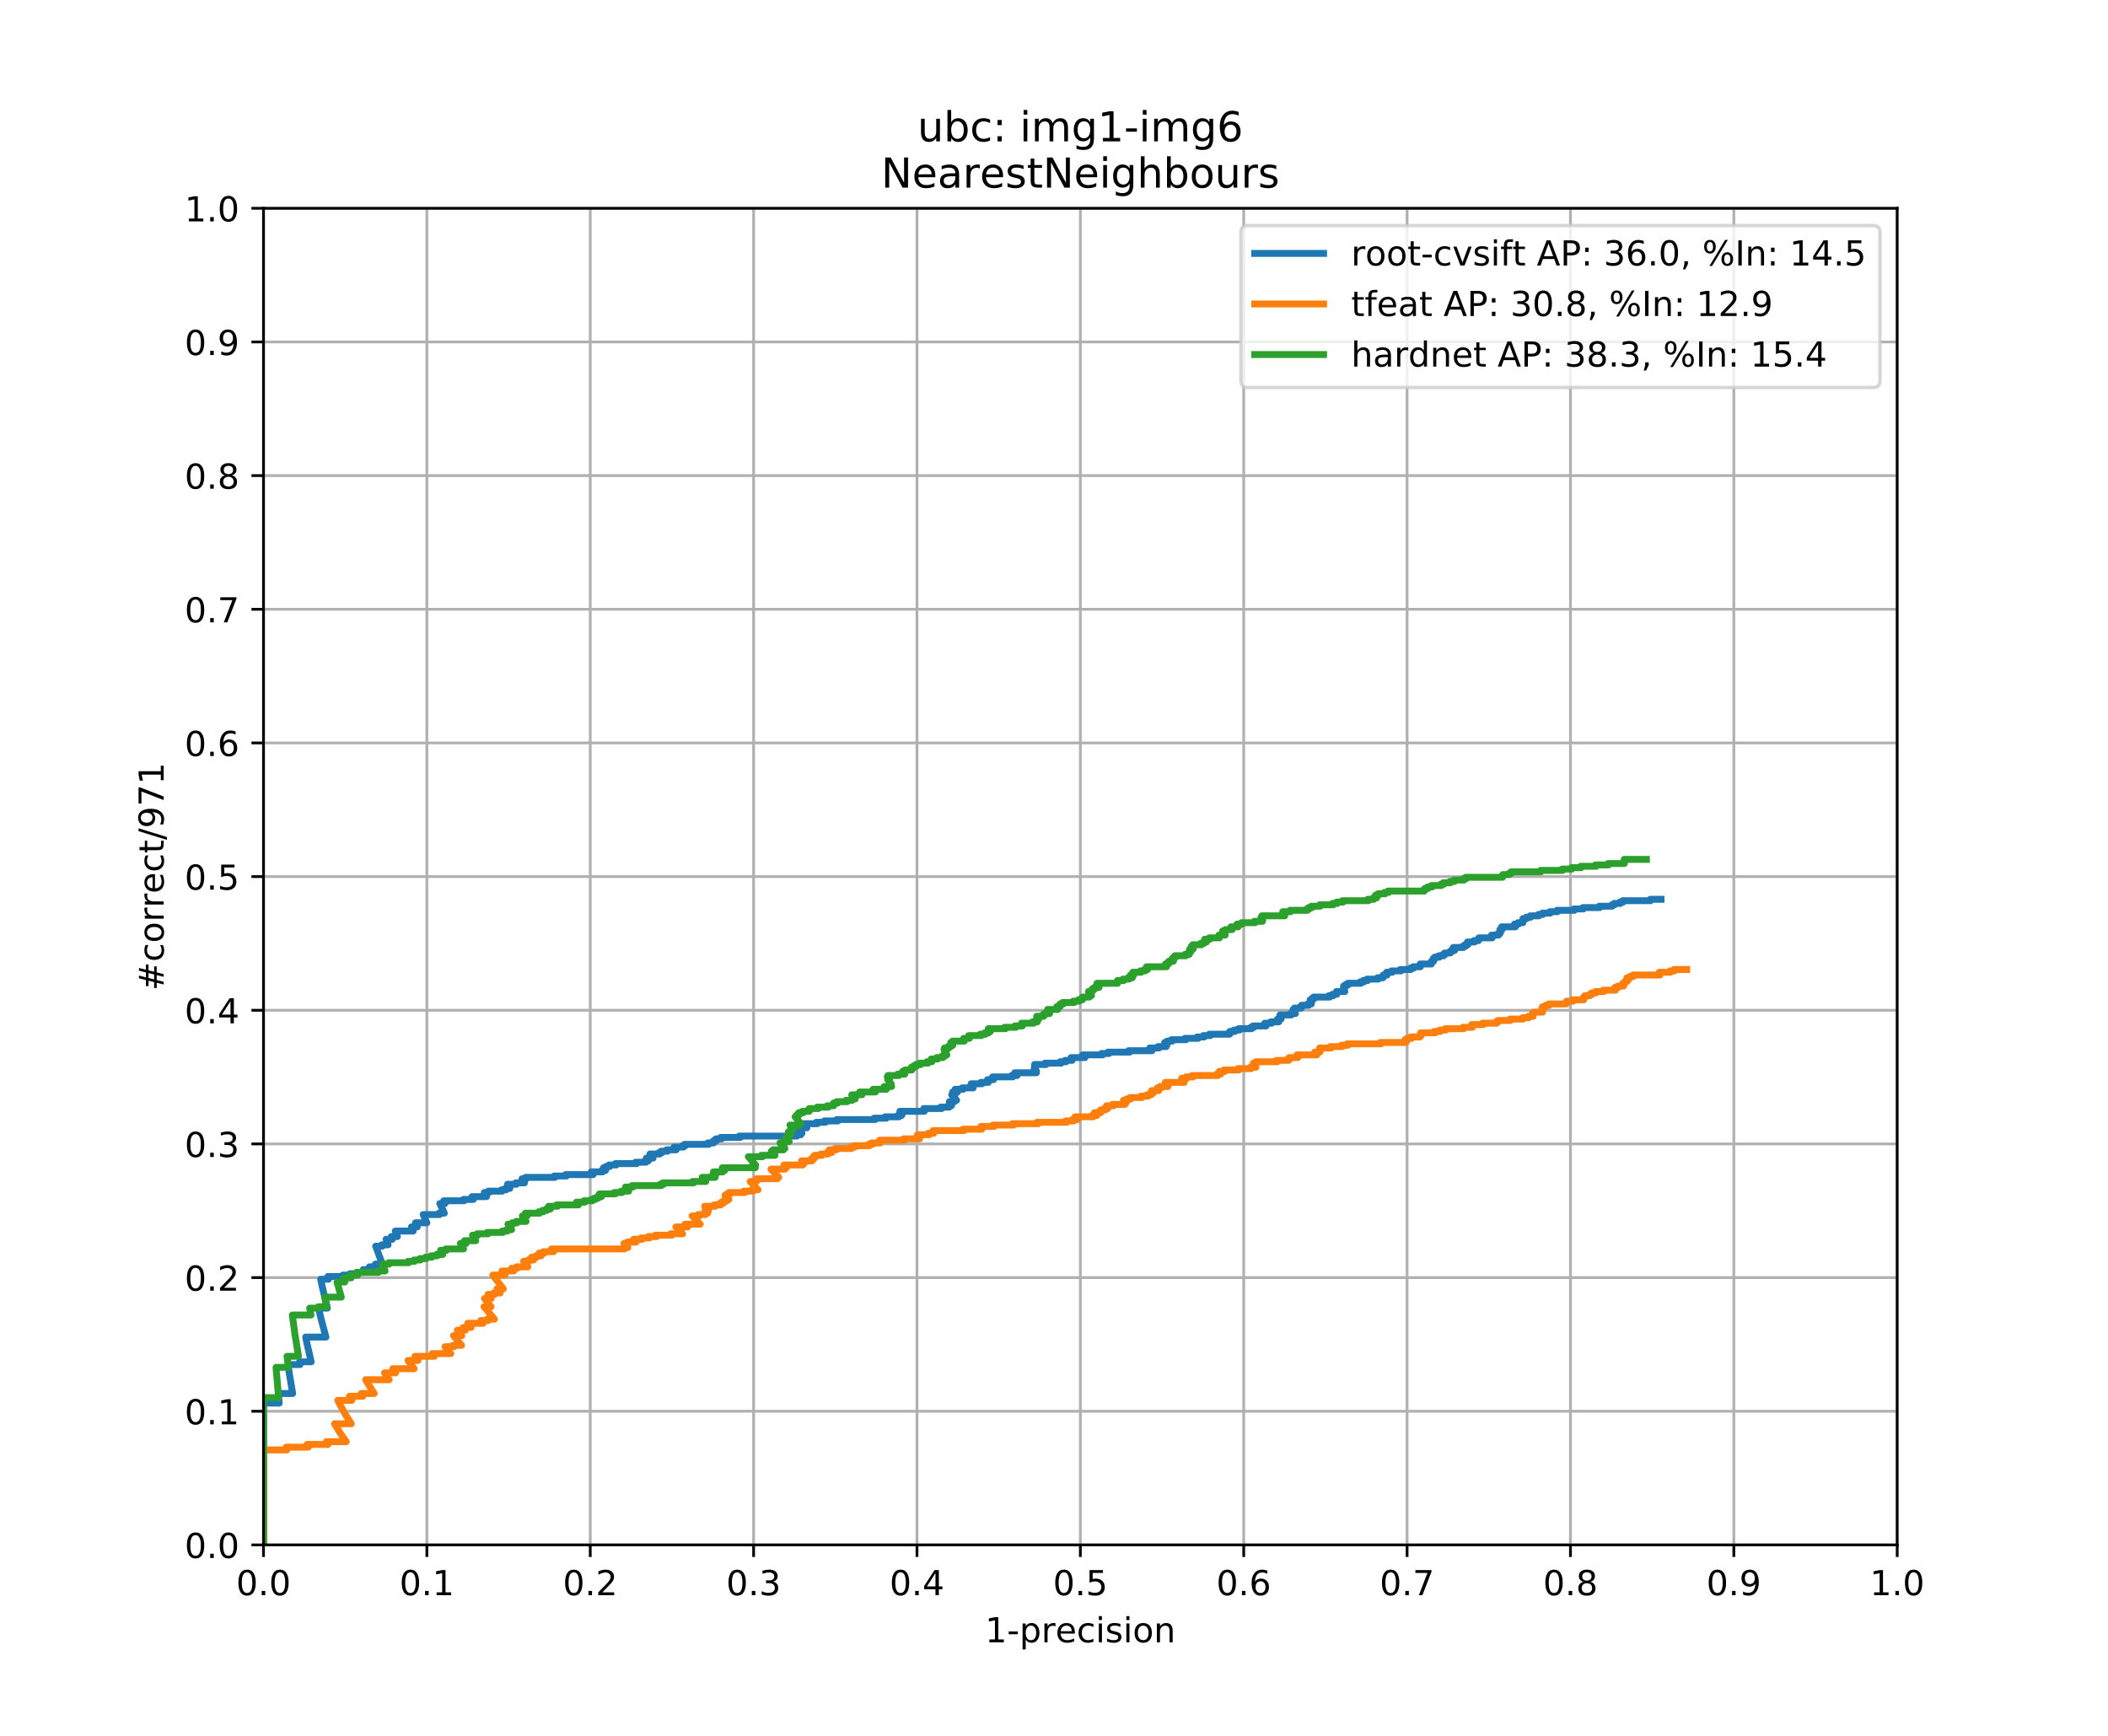 <?xml version="1.0" encoding="utf-8" standalone="no"?>
<!DOCTYPE svg PUBLIC "-//W3C//DTD SVG 1.1//EN"
  "http://www.w3.org/Graphics/SVG/1.1/DTD/svg11.dtd">
<!-- Created with matplotlib (https://matplotlib.org/) -->
<svg height="504pt" version="1.1" viewBox="0 0 612 504" width="612pt" xmlns="http://www.w3.org/2000/svg" xmlns:xlink="http://www.w3.org/1999/xlink">
 <defs>
  <style type="text/css">
*{stroke-linecap:butt;stroke-linejoin:round;}
  </style>
 </defs>
 <g id="figure_1">
  <g id="patch_1">
   <path d="M 0 504 
L 612 504 
L 612 0 
L 0 0 
z
" style="fill:#ffffff;"/>
  </g>
  <g id="axes_1">
   <g id="patch_2">
    <path d="M 76.5 448.56 
L 550.8 448.56 
L 550.8 60.48 
L 76.5 60.48 
z
" style="fill:#ffffff;"/>
   </g>
   <g id="matplotlib.axis_1">
    <g id="xtick_1">
     <g id="line2d_1">
      <path clip-path="url(#p4d5ca3f42d)" d="M 76.5 448.56 
L 76.5 60.48 
" style="fill:none;stroke:#b0b0b0;stroke-linecap:square;stroke-width:0.8;"/>
     </g>
     <g id="line2d_2">
      <defs>
       <path d="M 0 0 
L 0 3.5 
" id="mc60569fcec" style="stroke:#000000;stroke-width:0.8;"/>
      </defs>
      <g>
       <use style="stroke:#000000;stroke-width:0.8;" x="76.5" xlink:href="#mc60569fcec" y="448.56"/>
      </g>
     </g>
     <g id="text_1">
      <!-- 0.0 -->
      <defs>
       <path d="M 31.781 66.406 
Q 24.172 66.406 20.328 58.906 
Q 16.5 51.422 16.5 36.375 
Q 16.5 21.391 20.328 13.891 
Q 24.172 6.391 31.781 6.391 
Q 39.453 6.391 43.281 13.891 
Q 47.125 21.391 47.125 36.375 
Q 47.125 51.422 43.281 58.906 
Q 39.453 66.406 31.781 66.406 
z
M 31.781 74.219 
Q 44.047 74.219 50.516 64.516 
Q 56.984 54.828 56.984 36.375 
Q 56.984 17.969 50.516 8.266 
Q 44.047 -1.422 31.781 -1.422 
Q 19.531 -1.422 13.062 8.266 
Q 6.594 17.969 6.594 36.375 
Q 6.594 54.828 13.062 64.516 
Q 19.531 74.219 31.781 74.219 
z
" id="DejaVuSans-48"/>
       <path d="M 10.688 12.406 
L 21 12.406 
L 21 0 
L 10.688 0 
z
" id="DejaVuSans-46"/>
      </defs>
      <g transform="translate(68.548 463.158)scale(0.1 -0.1)">
       <use xlink:href="#DejaVuSans-48"/>
       <use x="63.623" xlink:href="#DejaVuSans-46"/>
       <use x="95.41" xlink:href="#DejaVuSans-48"/>
      </g>
     </g>
    </g>
    <g id="xtick_2">
     <g id="line2d_3">
      <path clip-path="url(#p4d5ca3f42d)" d="M 123.93 448.56 
L 123.93 60.48 
" style="fill:none;stroke:#b0b0b0;stroke-linecap:square;stroke-width:0.8;"/>
     </g>
     <g id="line2d_4">
      <g>
       <use style="stroke:#000000;stroke-width:0.8;" x="123.93" xlink:href="#mc60569fcec" y="448.56"/>
      </g>
     </g>
     <g id="text_2">
      <!-- 0.1 -->
      <defs>
       <path d="M 12.406 8.297 
L 28.516 8.297 
L 28.516 63.922 
L 10.984 60.406 
L 10.984 69.391 
L 28.422 72.906 
L 38.281 72.906 
L 38.281 8.297 
L 54.391 8.297 
L 54.391 0 
L 12.406 0 
z
" id="DejaVuSans-49"/>
      </defs>
      <g transform="translate(115.978 463.158)scale(0.1 -0.1)">
       <use xlink:href="#DejaVuSans-48"/>
       <use x="63.623" xlink:href="#DejaVuSans-46"/>
       <use x="95.41" xlink:href="#DejaVuSans-49"/>
      </g>
     </g>
    </g>
    <g id="xtick_3">
     <g id="line2d_5">
      <path clip-path="url(#p4d5ca3f42d)" d="M 171.36 448.56 
L 171.36 60.48 
" style="fill:none;stroke:#b0b0b0;stroke-linecap:square;stroke-width:0.8;"/>
     </g>
     <g id="line2d_6">
      <g>
       <use style="stroke:#000000;stroke-width:0.8;" x="171.36" xlink:href="#mc60569fcec" y="448.56"/>
      </g>
     </g>
     <g id="text_3">
      <!-- 0.2 -->
      <defs>
       <path d="M 19.188 8.297 
L 53.609 8.297 
L 53.609 0 
L 7.328 0 
L 7.328 8.297 
Q 12.938 14.109 22.625 23.891 
Q 32.328 33.688 34.812 36.531 
Q 39.547 41.844 41.422 45.531 
Q 43.312 49.219 43.312 52.781 
Q 43.312 58.594 39.234 62.25 
Q 35.156 65.922 28.609 65.922 
Q 23.969 65.922 18.812 64.312 
Q 13.672 62.703 7.812 59.422 
L 7.812 69.391 
Q 13.766 71.781 18.938 73 
Q 24.125 74.219 28.422 74.219 
Q 39.75 74.219 46.484 68.547 
Q 53.219 62.891 53.219 53.422 
Q 53.219 48.922 51.531 44.891 
Q 49.859 40.875 45.406 35.406 
Q 44.188 33.984 37.641 27.219 
Q 31.109 20.453 19.188 8.297 
z
" id="DejaVuSans-50"/>
      </defs>
      <g transform="translate(163.408 463.158)scale(0.1 -0.1)">
       <use xlink:href="#DejaVuSans-48"/>
       <use x="63.623" xlink:href="#DejaVuSans-46"/>
       <use x="95.41" xlink:href="#DejaVuSans-50"/>
      </g>
     </g>
    </g>
    <g id="xtick_4">
     <g id="line2d_7">
      <path clip-path="url(#p4d5ca3f42d)" d="M 218.79 448.56 
L 218.79 60.48 
" style="fill:none;stroke:#b0b0b0;stroke-linecap:square;stroke-width:0.8;"/>
     </g>
     <g id="line2d_8">
      <g>
       <use style="stroke:#000000;stroke-width:0.8;" x="218.79" xlink:href="#mc60569fcec" y="448.56"/>
      </g>
     </g>
     <g id="text_4">
      <!-- 0.3 -->
      <defs>
       <path d="M 40.578 39.312 
Q 47.656 37.797 51.625 33 
Q 55.609 28.219 55.609 21.188 
Q 55.609 10.406 48.188 4.484 
Q 40.766 -1.422 27.094 -1.422 
Q 22.516 -1.422 17.656 -0.516 
Q 12.797 0.391 7.625 2.203 
L 7.625 11.719 
Q 11.719 9.328 16.594 8.109 
Q 21.484 6.891 26.812 6.891 
Q 36.078 6.891 40.938 10.547 
Q 45.797 14.203 45.797 21.188 
Q 45.797 27.641 41.281 31.266 
Q 36.766 34.906 28.719 34.906 
L 20.219 34.906 
L 20.219 43.016 
L 29.109 43.016 
Q 36.375 43.016 40.234 45.922 
Q 44.094 48.828 44.094 54.297 
Q 44.094 59.906 40.109 62.906 
Q 36.141 65.922 28.719 65.922 
Q 24.656 65.922 20.016 65.031 
Q 15.375 64.156 9.812 62.312 
L 9.812 71.094 
Q 15.438 72.656 20.344 73.438 
Q 25.25 74.219 29.594 74.219 
Q 40.828 74.219 47.359 69.109 
Q 53.906 64.016 53.906 55.328 
Q 53.906 49.266 50.438 45.094 
Q 46.969 40.922 40.578 39.312 
z
" id="DejaVuSans-51"/>
      </defs>
      <g transform="translate(210.838 463.158)scale(0.1 -0.1)">
       <use xlink:href="#DejaVuSans-48"/>
       <use x="63.623" xlink:href="#DejaVuSans-46"/>
       <use x="95.41" xlink:href="#DejaVuSans-51"/>
      </g>
     </g>
    </g>
    <g id="xtick_5">
     <g id="line2d_9">
      <path clip-path="url(#p4d5ca3f42d)" d="M 266.22 448.56 
L 266.22 60.48 
" style="fill:none;stroke:#b0b0b0;stroke-linecap:square;stroke-width:0.8;"/>
     </g>
     <g id="line2d_10">
      <g>
       <use style="stroke:#000000;stroke-width:0.8;" x="266.22" xlink:href="#mc60569fcec" y="448.56"/>
      </g>
     </g>
     <g id="text_5">
      <!-- 0.4 -->
      <defs>
       <path d="M 37.797 64.312 
L 12.891 25.391 
L 37.797 25.391 
z
M 35.203 72.906 
L 47.609 72.906 
L 47.609 25.391 
L 58.016 25.391 
L 58.016 17.188 
L 47.609 17.188 
L 47.609 0 
L 37.797 0 
L 37.797 17.188 
L 4.891 17.188 
L 4.891 26.703 
z
" id="DejaVuSans-52"/>
      </defs>
      <g transform="translate(258.268 463.158)scale(0.1 -0.1)">
       <use xlink:href="#DejaVuSans-48"/>
       <use x="63.623" xlink:href="#DejaVuSans-46"/>
       <use x="95.41" xlink:href="#DejaVuSans-52"/>
      </g>
     </g>
    </g>
    <g id="xtick_6">
     <g id="line2d_11">
      <path clip-path="url(#p4d5ca3f42d)" d="M 313.65 448.56 
L 313.65 60.48 
" style="fill:none;stroke:#b0b0b0;stroke-linecap:square;stroke-width:0.8;"/>
     </g>
     <g id="line2d_12">
      <g>
       <use style="stroke:#000000;stroke-width:0.8;" x="313.65" xlink:href="#mc60569fcec" y="448.56"/>
      </g>
     </g>
     <g id="text_6">
      <!-- 0.5 -->
      <defs>
       <path d="M 10.797 72.906 
L 49.516 72.906 
L 49.516 64.594 
L 19.828 64.594 
L 19.828 46.734 
Q 21.969 47.469 24.109 47.828 
Q 26.266 48.188 28.422 48.188 
Q 40.625 48.188 47.75 41.5 
Q 54.891 34.812 54.891 23.391 
Q 54.891 11.625 47.562 5.094 
Q 40.234 -1.422 26.906 -1.422 
Q 22.312 -1.422 17.547 -0.641 
Q 12.797 0.141 7.719 1.703 
L 7.719 11.625 
Q 12.109 9.234 16.797 8.062 
Q 21.484 6.891 26.703 6.891 
Q 35.156 6.891 40.078 11.328 
Q 45.016 15.766 45.016 23.391 
Q 45.016 31 40.078 35.438 
Q 35.156 39.891 26.703 39.891 
Q 22.75 39.891 18.812 39.016 
Q 14.891 38.141 10.797 36.281 
z
" id="DejaVuSans-53"/>
      </defs>
      <g transform="translate(305.698 463.158)scale(0.1 -0.1)">
       <use xlink:href="#DejaVuSans-48"/>
       <use x="63.623" xlink:href="#DejaVuSans-46"/>
       <use x="95.41" xlink:href="#DejaVuSans-53"/>
      </g>
     </g>
    </g>
    <g id="xtick_7">
     <g id="line2d_13">
      <path clip-path="url(#p4d5ca3f42d)" d="M 361.08 448.56 
L 361.08 60.48 
" style="fill:none;stroke:#b0b0b0;stroke-linecap:square;stroke-width:0.8;"/>
     </g>
     <g id="line2d_14">
      <g>
       <use style="stroke:#000000;stroke-width:0.8;" x="361.08" xlink:href="#mc60569fcec" y="448.56"/>
      </g>
     </g>
     <g id="text_7">
      <!-- 0.6 -->
      <defs>
       <path d="M 33.016 40.375 
Q 26.375 40.375 22.484 35.828 
Q 18.609 31.297 18.609 23.391 
Q 18.609 15.531 22.484 10.953 
Q 26.375 6.391 33.016 6.391 
Q 39.656 6.391 43.531 10.953 
Q 47.406 15.531 47.406 23.391 
Q 47.406 31.297 43.531 35.828 
Q 39.656 40.375 33.016 40.375 
z
M 52.594 71.297 
L 52.594 62.312 
Q 48.875 64.062 45.094 64.984 
Q 41.312 65.922 37.594 65.922 
Q 27.828 65.922 22.672 59.328 
Q 17.531 52.734 16.797 39.406 
Q 19.672 43.656 24.016 45.922 
Q 28.375 48.188 33.594 48.188 
Q 44.578 48.188 50.953 41.516 
Q 57.328 34.859 57.328 23.391 
Q 57.328 12.156 50.688 5.359 
Q 44.047 -1.422 33.016 -1.422 
Q 20.359 -1.422 13.672 8.266 
Q 6.984 17.969 6.984 36.375 
Q 6.984 53.656 15.188 63.938 
Q 23.391 74.219 37.203 74.219 
Q 40.922 74.219 44.703 73.484 
Q 48.484 72.75 52.594 71.297 
z
" id="DejaVuSans-54"/>
      </defs>
      <g transform="translate(353.128 463.158)scale(0.1 -0.1)">
       <use xlink:href="#DejaVuSans-48"/>
       <use x="63.623" xlink:href="#DejaVuSans-46"/>
       <use x="95.41" xlink:href="#DejaVuSans-54"/>
      </g>
     </g>
    </g>
    <g id="xtick_8">
     <g id="line2d_15">
      <path clip-path="url(#p4d5ca3f42d)" d="M 408.51 448.56 
L 408.51 60.48 
" style="fill:none;stroke:#b0b0b0;stroke-linecap:square;stroke-width:0.8;"/>
     </g>
     <g id="line2d_16">
      <g>
       <use style="stroke:#000000;stroke-width:0.8;" x="408.51" xlink:href="#mc60569fcec" y="448.56"/>
      </g>
     </g>
     <g id="text_8">
      <!-- 0.7 -->
      <defs>
       <path d="M 8.203 72.906 
L 55.078 72.906 
L 55.078 68.703 
L 28.609 0 
L 18.312 0 
L 43.219 64.594 
L 8.203 64.594 
z
" id="DejaVuSans-55"/>
      </defs>
      <g transform="translate(400.558 463.158)scale(0.1 -0.1)">
       <use xlink:href="#DejaVuSans-48"/>
       <use x="63.623" xlink:href="#DejaVuSans-46"/>
       <use x="95.41" xlink:href="#DejaVuSans-55"/>
      </g>
     </g>
    </g>
    <g id="xtick_9">
     <g id="line2d_17">
      <path clip-path="url(#p4d5ca3f42d)" d="M 455.94 448.56 
L 455.94 60.48 
" style="fill:none;stroke:#b0b0b0;stroke-linecap:square;stroke-width:0.8;"/>
     </g>
     <g id="line2d_18">
      <g>
       <use style="stroke:#000000;stroke-width:0.8;" x="455.94" xlink:href="#mc60569fcec" y="448.56"/>
      </g>
     </g>
     <g id="text_9">
      <!-- 0.8 -->
      <defs>
       <path d="M 31.781 34.625 
Q 24.75 34.625 20.719 30.859 
Q 16.703 27.094 16.703 20.516 
Q 16.703 13.922 20.719 10.156 
Q 24.75 6.391 31.781 6.391 
Q 38.812 6.391 42.859 10.172 
Q 46.922 13.969 46.922 20.516 
Q 46.922 27.094 42.891 30.859 
Q 38.875 34.625 31.781 34.625 
z
M 21.922 38.812 
Q 15.578 40.375 12.031 44.719 
Q 8.5 49.078 8.5 55.328 
Q 8.5 64.062 14.719 69.141 
Q 20.953 74.219 31.781 74.219 
Q 42.672 74.219 48.875 69.141 
Q 55.078 64.062 55.078 55.328 
Q 55.078 49.078 51.531 44.719 
Q 48 40.375 41.703 38.812 
Q 48.828 37.156 52.797 32.312 
Q 56.781 27.484 56.781 20.516 
Q 56.781 9.906 50.312 4.234 
Q 43.844 -1.422 31.781 -1.422 
Q 19.734 -1.422 13.25 4.234 
Q 6.781 9.906 6.781 20.516 
Q 6.781 27.484 10.781 32.312 
Q 14.797 37.156 21.922 38.812 
z
M 18.312 54.391 
Q 18.312 48.734 21.844 45.562 
Q 25.391 42.391 31.781 42.391 
Q 38.141 42.391 41.719 45.562 
Q 45.312 48.734 45.312 54.391 
Q 45.312 60.062 41.719 63.234 
Q 38.141 66.406 31.781 66.406 
Q 25.391 66.406 21.844 63.234 
Q 18.312 60.062 18.312 54.391 
z
" id="DejaVuSans-56"/>
      </defs>
      <g transform="translate(447.988 463.158)scale(0.1 -0.1)">
       <use xlink:href="#DejaVuSans-48"/>
       <use x="63.623" xlink:href="#DejaVuSans-46"/>
       <use x="95.41" xlink:href="#DejaVuSans-56"/>
      </g>
     </g>
    </g>
    <g id="xtick_10">
     <g id="line2d_19">
      <path clip-path="url(#p4d5ca3f42d)" d="M 503.37 448.56 
L 503.37 60.48 
" style="fill:none;stroke:#b0b0b0;stroke-linecap:square;stroke-width:0.8;"/>
     </g>
     <g id="line2d_20">
      <g>
       <use style="stroke:#000000;stroke-width:0.8;" x="503.37" xlink:href="#mc60569fcec" y="448.56"/>
      </g>
     </g>
     <g id="text_10">
      <!-- 0.9 -->
      <defs>
       <path d="M 10.984 1.516 
L 10.984 10.5 
Q 14.703 8.734 18.5 7.812 
Q 22.312 6.891 25.984 6.891 
Q 35.75 6.891 40.891 13.453 
Q 46.047 20.016 46.781 33.406 
Q 43.953 29.203 39.594 26.953 
Q 35.25 24.703 29.984 24.703 
Q 19.047 24.703 12.672 31.312 
Q 6.297 37.938 6.297 49.422 
Q 6.297 60.641 12.938 67.422 
Q 19.578 74.219 30.609 74.219 
Q 43.266 74.219 49.922 64.516 
Q 56.594 54.828 56.594 36.375 
Q 56.594 19.141 48.406 8.859 
Q 40.234 -1.422 26.422 -1.422 
Q 22.703 -1.422 18.891 -0.688 
Q 15.094 0.047 10.984 1.516 
z
M 30.609 32.422 
Q 37.25 32.422 41.125 36.953 
Q 45.016 41.5 45.016 49.422 
Q 45.016 57.281 41.125 61.844 
Q 37.25 66.406 30.609 66.406 
Q 23.969 66.406 20.094 61.844 
Q 16.219 57.281 16.219 49.422 
Q 16.219 41.5 20.094 36.953 
Q 23.969 32.422 30.609 32.422 
z
" id="DejaVuSans-57"/>
      </defs>
      <g transform="translate(495.418 463.158)scale(0.1 -0.1)">
       <use xlink:href="#DejaVuSans-48"/>
       <use x="63.623" xlink:href="#DejaVuSans-46"/>
       <use x="95.41" xlink:href="#DejaVuSans-57"/>
      </g>
     </g>
    </g>
    <g id="xtick_11">
     <g id="line2d_21">
      <path clip-path="url(#p4d5ca3f42d)" d="M 550.8 448.56 
L 550.8 60.48 
" style="fill:none;stroke:#b0b0b0;stroke-linecap:square;stroke-width:0.8;"/>
     </g>
     <g id="line2d_22">
      <g>
       <use style="stroke:#000000;stroke-width:0.8;" x="550.8" xlink:href="#mc60569fcec" y="448.56"/>
      </g>
     </g>
     <g id="text_11">
      <!-- 1.0 -->
      <g transform="translate(542.848 463.158)scale(0.1 -0.1)">
       <use xlink:href="#DejaVuSans-49"/>
       <use x="63.623" xlink:href="#DejaVuSans-46"/>
       <use x="95.41" xlink:href="#DejaVuSans-48"/>
      </g>
     </g>
    </g>
    <g id="text_12">
     <!-- 1-precision -->
     <defs>
      <path d="M 4.891 31.391 
L 31.203 31.391 
L 31.203 23.391 
L 4.891 23.391 
z
" id="DejaVuSans-45"/>
      <path d="M 18.109 8.203 
L 18.109 -20.797 
L 9.078 -20.797 
L 9.078 54.688 
L 18.109 54.688 
L 18.109 46.391 
Q 20.953 51.266 25.266 53.625 
Q 29.594 56 35.594 56 
Q 45.562 56 51.781 48.094 
Q 58.016 40.188 58.016 27.297 
Q 58.016 14.406 51.781 6.484 
Q 45.562 -1.422 35.594 -1.422 
Q 29.594 -1.422 25.266 0.953 
Q 20.953 3.328 18.109 8.203 
z
M 48.688 27.297 
Q 48.688 37.203 44.609 42.844 
Q 40.531 48.484 33.406 48.484 
Q 26.266 48.484 22.188 42.844 
Q 18.109 37.203 18.109 27.297 
Q 18.109 17.391 22.188 11.75 
Q 26.266 6.109 33.406 6.109 
Q 40.531 6.109 44.609 11.75 
Q 48.688 17.391 48.688 27.297 
z
" id="DejaVuSans-112"/>
      <path d="M 41.109 46.297 
Q 39.594 47.172 37.812 47.578 
Q 36.031 48 33.891 48 
Q 26.266 48 22.188 43.047 
Q 18.109 38.094 18.109 28.812 
L 18.109 0 
L 9.078 0 
L 9.078 54.688 
L 18.109 54.688 
L 18.109 46.188 
Q 20.953 51.172 25.484 53.578 
Q 30.031 56 36.531 56 
Q 37.453 56 38.578 55.875 
Q 39.703 55.766 41.062 55.516 
z
" id="DejaVuSans-114"/>
      <path d="M 56.203 29.594 
L 56.203 25.203 
L 14.891 25.203 
Q 15.484 15.922 20.484 11.062 
Q 25.484 6.203 34.422 6.203 
Q 39.594 6.203 44.453 7.469 
Q 49.312 8.734 54.109 11.281 
L 54.109 2.781 
Q 49.266 0.734 44.188 -0.344 
Q 39.109 -1.422 33.891 -1.422 
Q 20.797 -1.422 13.156 6.188 
Q 5.516 13.812 5.516 26.812 
Q 5.516 40.234 12.766 48.109 
Q 20.016 56 32.328 56 
Q 43.359 56 49.781 48.891 
Q 56.203 41.797 56.203 29.594 
z
M 47.219 32.234 
Q 47.125 39.594 43.094 43.984 
Q 39.062 48.391 32.422 48.391 
Q 24.906 48.391 20.391 44.141 
Q 15.875 39.891 15.188 32.172 
z
" id="DejaVuSans-101"/>
      <path d="M 48.781 52.594 
L 48.781 44.188 
Q 44.969 46.297 41.141 47.344 
Q 37.312 48.391 33.406 48.391 
Q 24.656 48.391 19.812 42.844 
Q 14.984 37.312 14.984 27.297 
Q 14.984 17.281 19.812 11.734 
Q 24.656 6.203 33.406 6.203 
Q 37.312 6.203 41.141 7.25 
Q 44.969 8.297 48.781 10.406 
L 48.781 2.094 
Q 45.016 0.344 40.984 -0.531 
Q 36.969 -1.422 32.422 -1.422 
Q 20.062 -1.422 12.781 6.344 
Q 5.516 14.109 5.516 27.297 
Q 5.516 40.672 12.859 48.328 
Q 20.219 56 33.016 56 
Q 37.156 56 41.109 55.141 
Q 45.062 54.297 48.781 52.594 
z
" id="DejaVuSans-99"/>
      <path d="M 9.422 54.688 
L 18.406 54.688 
L 18.406 0 
L 9.422 0 
z
M 9.422 75.984 
L 18.406 75.984 
L 18.406 64.594 
L 9.422 64.594 
z
" id="DejaVuSans-105"/>
      <path d="M 44.281 53.078 
L 44.281 44.578 
Q 40.484 46.531 36.375 47.5 
Q 32.281 48.484 27.875 48.484 
Q 21.188 48.484 17.844 46.438 
Q 14.5 44.391 14.5 40.281 
Q 14.5 37.156 16.891 35.375 
Q 19.281 33.594 26.516 31.984 
L 29.594 31.297 
Q 39.156 29.25 43.188 25.516 
Q 47.219 21.781 47.219 15.094 
Q 47.219 7.469 41.188 3.016 
Q 35.156 -1.422 24.609 -1.422 
Q 20.219 -1.422 15.453 -0.562 
Q 10.688 0.297 5.422 2 
L 5.422 11.281 
Q 10.406 8.688 15.234 7.391 
Q 20.062 6.109 24.812 6.109 
Q 31.156 6.109 34.562 8.281 
Q 37.984 10.453 37.984 14.406 
Q 37.984 18.062 35.516 20.016 
Q 33.062 21.969 24.703 23.781 
L 21.578 24.516 
Q 13.234 26.266 9.516 29.906 
Q 5.812 33.547 5.812 39.891 
Q 5.812 47.609 11.281 51.797 
Q 16.75 56 26.812 56 
Q 31.781 56 36.172 55.266 
Q 40.578 54.547 44.281 53.078 
z
" id="DejaVuSans-115"/>
      <path d="M 30.609 48.391 
Q 23.391 48.391 19.188 42.75 
Q 14.984 37.109 14.984 27.297 
Q 14.984 17.484 19.156 11.844 
Q 23.344 6.203 30.609 6.203 
Q 37.797 6.203 41.984 11.859 
Q 46.188 17.531 46.188 27.297 
Q 46.188 37.016 41.984 42.703 
Q 37.797 48.391 30.609 48.391 
z
M 30.609 56 
Q 42.328 56 49.016 48.375 
Q 55.719 40.766 55.719 27.297 
Q 55.719 13.875 49.016 6.219 
Q 42.328 -1.422 30.609 -1.422 
Q 18.844 -1.422 12.172 6.219 
Q 5.516 13.875 5.516 27.297 
Q 5.516 40.766 12.172 48.375 
Q 18.844 56 30.609 56 
z
" id="DejaVuSans-111"/>
      <path d="M 54.891 33.016 
L 54.891 0 
L 45.906 0 
L 45.906 32.719 
Q 45.906 40.484 42.875 44.328 
Q 39.844 48.188 33.797 48.188 
Q 26.516 48.188 22.312 43.547 
Q 18.109 38.922 18.109 30.906 
L 18.109 0 
L 9.078 0 
L 9.078 54.688 
L 18.109 54.688 
L 18.109 46.188 
Q 21.344 51.125 25.703 53.562 
Q 30.078 56 35.797 56 
Q 45.219 56 50.047 50.172 
Q 54.891 44.344 54.891 33.016 
z
" id="DejaVuSans-110"/>
     </defs>
     <g transform="translate(286 476.837)scale(0.1 -0.1)">
      <use xlink:href="#DejaVuSans-49"/>
      <use x="63.623" xlink:href="#DejaVuSans-45"/>
      <use x="99.707" xlink:href="#DejaVuSans-112"/>
      <use x="163.184" xlink:href="#DejaVuSans-114"/>
      <use x="204.266" xlink:href="#DejaVuSans-101"/>
      <use x="265.789" xlink:href="#DejaVuSans-99"/>
      <use x="320.77" xlink:href="#DejaVuSans-105"/>
      <use x="348.553" xlink:href="#DejaVuSans-115"/>
      <use x="400.652" xlink:href="#DejaVuSans-105"/>
      <use x="428.436" xlink:href="#DejaVuSans-111"/>
      <use x="489.617" xlink:href="#DejaVuSans-110"/>
     </g>
    </g>
   </g>
   <g id="matplotlib.axis_2">
    <g id="ytick_1">
     <g id="line2d_23">
      <path clip-path="url(#p4d5ca3f42d)" d="M 76.5 448.56 
L 550.8 448.56 
" style="fill:none;stroke:#b0b0b0;stroke-linecap:square;stroke-width:0.8;"/>
     </g>
     <g id="line2d_24">
      <defs>
       <path d="M 0 0 
L -3.5 0 
" id="m3dfb3ddb2b" style="stroke:#000000;stroke-width:0.8;"/>
      </defs>
      <g>
       <use style="stroke:#000000;stroke-width:0.8;" x="76.5" xlink:href="#m3dfb3ddb2b" y="448.56"/>
      </g>
     </g>
     <g id="text_13">
      <!-- 0.0 -->
      <g transform="translate(53.597 452.359)scale(0.1 -0.1)">
       <use xlink:href="#DejaVuSans-48"/>
       <use x="63.623" xlink:href="#DejaVuSans-46"/>
       <use x="95.41" xlink:href="#DejaVuSans-48"/>
      </g>
     </g>
    </g>
    <g id="ytick_2">
     <g id="line2d_25">
      <path clip-path="url(#p4d5ca3f42d)" d="M 76.5 409.752 
L 550.8 409.752 
" style="fill:none;stroke:#b0b0b0;stroke-linecap:square;stroke-width:0.8;"/>
     </g>
     <g id="line2d_26">
      <g>
       <use style="stroke:#000000;stroke-width:0.8;" x="76.5" xlink:href="#m3dfb3ddb2b" y="409.752"/>
      </g>
     </g>
     <g id="text_14">
      <!-- 0.1 -->
      <g transform="translate(53.597 413.551)scale(0.1 -0.1)">
       <use xlink:href="#DejaVuSans-48"/>
       <use x="63.623" xlink:href="#DejaVuSans-46"/>
       <use x="95.41" xlink:href="#DejaVuSans-49"/>
      </g>
     </g>
    </g>
    <g id="ytick_3">
     <g id="line2d_27">
      <path clip-path="url(#p4d5ca3f42d)" d="M 76.5 370.944 
L 550.8 370.944 
" style="fill:none;stroke:#b0b0b0;stroke-linecap:square;stroke-width:0.8;"/>
     </g>
     <g id="line2d_28">
      <g>
       <use style="stroke:#000000;stroke-width:0.8;" x="76.5" xlink:href="#m3dfb3ddb2b" y="370.944"/>
      </g>
     </g>
     <g id="text_15">
      <!-- 0.2 -->
      <g transform="translate(53.597 374.743)scale(0.1 -0.1)">
       <use xlink:href="#DejaVuSans-48"/>
       <use x="63.623" xlink:href="#DejaVuSans-46"/>
       <use x="95.41" xlink:href="#DejaVuSans-50"/>
      </g>
     </g>
    </g>
    <g id="ytick_4">
     <g id="line2d_29">
      <path clip-path="url(#p4d5ca3f42d)" d="M 76.5 332.136 
L 550.8 332.136 
" style="fill:none;stroke:#b0b0b0;stroke-linecap:square;stroke-width:0.8;"/>
     </g>
     <g id="line2d_30">
      <g>
       <use style="stroke:#000000;stroke-width:0.8;" x="76.5" xlink:href="#m3dfb3ddb2b" y="332.136"/>
      </g>
     </g>
     <g id="text_16">
      <!-- 0.3 -->
      <g transform="translate(53.597 335.935)scale(0.1 -0.1)">
       <use xlink:href="#DejaVuSans-48"/>
       <use x="63.623" xlink:href="#DejaVuSans-46"/>
       <use x="95.41" xlink:href="#DejaVuSans-51"/>
      </g>
     </g>
    </g>
    <g id="ytick_5">
     <g id="line2d_31">
      <path clip-path="url(#p4d5ca3f42d)" d="M 76.5 293.328 
L 550.8 293.328 
" style="fill:none;stroke:#b0b0b0;stroke-linecap:square;stroke-width:0.8;"/>
     </g>
     <g id="line2d_32">
      <g>
       <use style="stroke:#000000;stroke-width:0.8;" x="76.5" xlink:href="#m3dfb3ddb2b" y="293.328"/>
      </g>
     </g>
     <g id="text_17">
      <!-- 0.4 -->
      <g transform="translate(53.597 297.127)scale(0.1 -0.1)">
       <use xlink:href="#DejaVuSans-48"/>
       <use x="63.623" xlink:href="#DejaVuSans-46"/>
       <use x="95.41" xlink:href="#DejaVuSans-52"/>
      </g>
     </g>
    </g>
    <g id="ytick_6">
     <g id="line2d_33">
      <path clip-path="url(#p4d5ca3f42d)" d="M 76.5 254.52 
L 550.8 254.52 
" style="fill:none;stroke:#b0b0b0;stroke-linecap:square;stroke-width:0.8;"/>
     </g>
     <g id="line2d_34">
      <g>
       <use style="stroke:#000000;stroke-width:0.8;" x="76.5" xlink:href="#m3dfb3ddb2b" y="254.52"/>
      </g>
     </g>
     <g id="text_18">
      <!-- 0.5 -->
      <g transform="translate(53.597 258.319)scale(0.1 -0.1)">
       <use xlink:href="#DejaVuSans-48"/>
       <use x="63.623" xlink:href="#DejaVuSans-46"/>
       <use x="95.41" xlink:href="#DejaVuSans-53"/>
      </g>
     </g>
    </g>
    <g id="ytick_7">
     <g id="line2d_35">
      <path clip-path="url(#p4d5ca3f42d)" d="M 76.5 215.712 
L 550.8 215.712 
" style="fill:none;stroke:#b0b0b0;stroke-linecap:square;stroke-width:0.8;"/>
     </g>
     <g id="line2d_36">
      <g>
       <use style="stroke:#000000;stroke-width:0.8;" x="76.5" xlink:href="#m3dfb3ddb2b" y="215.712"/>
      </g>
     </g>
     <g id="text_19">
      <!-- 0.6 -->
      <g transform="translate(53.597 219.511)scale(0.1 -0.1)">
       <use xlink:href="#DejaVuSans-48"/>
       <use x="63.623" xlink:href="#DejaVuSans-46"/>
       <use x="95.41" xlink:href="#DejaVuSans-54"/>
      </g>
     </g>
    </g>
    <g id="ytick_8">
     <g id="line2d_37">
      <path clip-path="url(#p4d5ca3f42d)" d="M 76.5 176.904 
L 550.8 176.904 
" style="fill:none;stroke:#b0b0b0;stroke-linecap:square;stroke-width:0.8;"/>
     </g>
     <g id="line2d_38">
      <g>
       <use style="stroke:#000000;stroke-width:0.8;" x="76.5" xlink:href="#m3dfb3ddb2b" y="176.904"/>
      </g>
     </g>
     <g id="text_20">
      <!-- 0.7 -->
      <g transform="translate(53.597 180.703)scale(0.1 -0.1)">
       <use xlink:href="#DejaVuSans-48"/>
       <use x="63.623" xlink:href="#DejaVuSans-46"/>
       <use x="95.41" xlink:href="#DejaVuSans-55"/>
      </g>
     </g>
    </g>
    <g id="ytick_9">
     <g id="line2d_39">
      <path clip-path="url(#p4d5ca3f42d)" d="M 76.5 138.096 
L 550.8 138.096 
" style="fill:none;stroke:#b0b0b0;stroke-linecap:square;stroke-width:0.8;"/>
     </g>
     <g id="line2d_40">
      <g>
       <use style="stroke:#000000;stroke-width:0.8;" x="76.5" xlink:href="#m3dfb3ddb2b" y="138.096"/>
      </g>
     </g>
     <g id="text_21">
      <!-- 0.8 -->
      <g transform="translate(53.597 141.895)scale(0.1 -0.1)">
       <use xlink:href="#DejaVuSans-48"/>
       <use x="63.623" xlink:href="#DejaVuSans-46"/>
       <use x="95.41" xlink:href="#DejaVuSans-56"/>
      </g>
     </g>
    </g>
    <g id="ytick_10">
     <g id="line2d_41">
      <path clip-path="url(#p4d5ca3f42d)" d="M 76.5 99.288 
L 550.8 99.288 
" style="fill:none;stroke:#b0b0b0;stroke-linecap:square;stroke-width:0.8;"/>
     </g>
     <g id="line2d_42">
      <g>
       <use style="stroke:#000000;stroke-width:0.8;" x="76.5" xlink:href="#m3dfb3ddb2b" y="99.288"/>
      </g>
     </g>
     <g id="text_22">
      <!-- 0.9 -->
      <g transform="translate(53.597 103.087)scale(0.1 -0.1)">
       <use xlink:href="#DejaVuSans-48"/>
       <use x="63.623" xlink:href="#DejaVuSans-46"/>
       <use x="95.41" xlink:href="#DejaVuSans-57"/>
      </g>
     </g>
    </g>
    <g id="ytick_11">
     <g id="line2d_43">
      <path clip-path="url(#p4d5ca3f42d)" d="M 76.5 60.48 
L 550.8 60.48 
" style="fill:none;stroke:#b0b0b0;stroke-linecap:square;stroke-width:0.8;"/>
     </g>
     <g id="line2d_44">
      <g>
       <use style="stroke:#000000;stroke-width:0.8;" x="76.5" xlink:href="#m3dfb3ddb2b" y="60.48"/>
      </g>
     </g>
     <g id="text_23">
      <!-- 1.0 -->
      <g transform="translate(53.597 64.279)scale(0.1 -0.1)">
       <use xlink:href="#DejaVuSans-49"/>
       <use x="63.623" xlink:href="#DejaVuSans-46"/>
       <use x="95.41" xlink:href="#DejaVuSans-48"/>
      </g>
     </g>
    </g>
    <g id="text_24">
     <!-- #correct/971 -->
     <defs>
      <path d="M 51.125 44 
L 36.922 44 
L 32.812 27.688 
L 47.125 27.688 
z
M 43.797 71.781 
L 38.719 51.516 
L 52.984 51.516 
L 58.109 71.781 
L 65.922 71.781 
L 60.891 51.516 
L 76.125 51.516 
L 76.125 44 
L 58.984 44 
L 54.984 27.688 
L 70.516 27.688 
L 70.516 20.219 
L 53.078 20.219 
L 48 0 
L 40.188 0 
L 45.219 20.219 
L 30.906 20.219 
L 25.875 0 
L 18.016 0 
L 23.094 20.219 
L 7.719 20.219 
L 7.719 27.688 
L 24.906 27.688 
L 29 44 
L 13.281 44 
L 13.281 51.516 
L 30.906 51.516 
L 35.891 71.781 
z
" id="DejaVuSans-35"/>
      <path d="M 18.312 70.219 
L 18.312 54.688 
L 36.812 54.688 
L 36.812 47.703 
L 18.312 47.703 
L 18.312 18.016 
Q 18.312 11.328 20.141 9.422 
Q 21.969 7.516 27.594 7.516 
L 36.812 7.516 
L 36.812 0 
L 27.594 0 
Q 17.188 0 13.234 3.875 
Q 9.281 7.766 9.281 18.016 
L 9.281 47.703 
L 2.688 47.703 
L 2.688 54.688 
L 9.281 54.688 
L 9.281 70.219 
z
" id="DejaVuSans-116"/>
      <path d="M 25.391 72.906 
L 33.688 72.906 
L 8.297 -9.281 
L 0 -9.281 
z
" id="DejaVuSans-47"/>
     </defs>
     <g transform="translate(47.517 287.641)rotate(-90)scale(0.1 -0.1)">
      <use xlink:href="#DejaVuSans-35"/>
      <use x="83.789" xlink:href="#DejaVuSans-99"/>
      <use x="138.77" xlink:href="#DejaVuSans-111"/>
      <use x="199.951" xlink:href="#DejaVuSans-114"/>
      <use x="241.049" xlink:href="#DejaVuSans-114"/>
      <use x="282.131" xlink:href="#DejaVuSans-101"/>
      <use x="343.654" xlink:href="#DejaVuSans-99"/>
      <use x="398.635" xlink:href="#DejaVuSans-116"/>
      <use x="437.844" xlink:href="#DejaVuSans-47"/>
      <use x="471.535" xlink:href="#DejaVuSans-57"/>
      <use x="535.158" xlink:href="#DejaVuSans-55"/>
      <use x="598.781" xlink:href="#DejaVuSans-49"/>
     </g>
    </g>
   </g>
   <g id="line2d_45">
    <path clip-path="url(#p4d5ca3f42d)" d="M 76.5 448.16 
L 76.5 407.394 
L 81.061 407.394 
L 80.773 404.596 
L 84.97 404.596 
L 84.029 399.001 
L 83.632 396.203 
L 87.119 396.203 
L 86.963 395.404 
L 90.348 395.404 
L 89.148 390.208 
L 88.74 388.21 
L 94.626 388.21 
L 93.24 383.014 
L 92.488 379.817 
L 95.048 379.817 
L 93.614 373.822 
L 93.1 371.424 
L 95.378 371.424 
L 95.192 370.624 
L 99.637 370.624 
L 99.524 370.225 
L 101.704 370.225 
L 101.583 369.825 
L 103.733 369.825 
L 103.603 369.425 
L 105.722 369.425 
L 105.448 368.626 
L 107.529 368.626 
L 107.242 367.827 
L 109.286 367.827 
L 108.986 367.027 
L 110.995 367.027 
L 109.07 361.832 
L 110.958 361.832 
L 110.811 361.432 
L 112.675 361.432 
L 112.073 359.833 
L 113.893 359.833 
L 113.585 359.034 
L 115.377 359.034 
L 114.75 357.435 
L 119.962 357.435 
L 119.448 356.236 
L 121.14 356.236 
L 120.621 355.037 
L 123.93 355.037 
L 122.86 352.639 
L 127.633 352.639 
L 127.443 352.239 
L 129.006 352.239 
L 127.683 349.442 
L 129.2 349.442 
L 128.825 348.642 
L 134.747 348.642 
L 134.544 348.243 
L 137.434 348.243 
L 137.014 347.443 
L 141.251 347.443 
L 140.595 346.244 
L 141.976 346.244 
L 141.756 345.845 
L 145.833 345.845 
L 145.603 345.445 
L 146.941 345.445 
L 146.709 345.045 
L 148.034 345.045 
L 147.337 343.846 
L 149.94 343.846 
L 149.704 343.447 
L 152.267 343.447 
L 151.547 342.248 
L 152.807 342.248 
L 152.567 341.848 
L 161.144 341.848 
L 160.885 341.448 
L 164.44 341.448 
L 164.174 341.049 
L 172.204 341.049 
L 171.64 340.249 
L 174.966 340.249 
L 174.679 339.85 
L 175.772 339.85 
L 175.198 339.05 
L 176.281 339.05 
L 175.994 338.651 
L 177.068 338.651 
L 176.781 338.251 
L 178.906 338.251 
L 178.616 337.851 
L 184.836 337.851 
L 184.535 337.452 
L 187.562 337.452 
L 187.257 337.052 
L 188.253 337.052 
L 187.644 336.253 
L 189.612 336.253 
L 188.7 335.054 
L 191.597 335.054 
L 191.291 334.654 
L 192.244 334.654 
L 191.938 334.254 
L 193.827 334.254 
L 193.519 333.855 
L 196.31 333.855 
L 195.689 333.055 
L 198.428 333.055 
L 198.115 332.656 
L 199.017 332.656 
L 198.705 332.256 
L 205.747 332.256 
L 205.424 331.856 
L 207.138 331.856 
L 206.815 331.457 
L 207.664 331.457 
L 207.341 331.057 
L 208.185 331.057 
L 207.863 330.657 
L 209.535 330.657 
L 209.212 330.258 
L 214.932 330.258 
L 214.602 329.858 
L 231.373 329.858 
L 231.023 329.458 
L 232.464 329.458 
L 232.113 329.059 
L 232.828 329.059 
L 231.438 327.46 
L 234.252 327.46 
L 233.216 326.261 
L 237.332 326.261 
L 236.985 325.861 
L 239.667 325.861 
L 239.319 325.462 
L 243.254 325.462 
L 242.904 325.062 
L 254.122 325.062 
L 253.764 324.662 
L 257.321 324.662 
L 256.961 324.262 
L 261.002 324.262 
L 260.64 323.863 
L 261.773 323.863 
L 261.412 323.463 
L 261.975 323.463 
L 261.256 322.664 
L 268.372 322.664 
L 268.01 322.264 
L 268.542 322.264 
L 268.181 321.864 
L 273.396 321.864 
L 273.033 321.465 
L 275.568 321.465 
L 275.205 321.065 
L 276.205 321.065 
L 275.843 320.665 
L 276.341 320.665 
L 275.621 319.866 
L 277.1 319.866 
L 276.741 319.466 
L 277.718 319.466 
L 276.294 317.868 
L 277.262 317.868 
L 276.556 317.068 
L 277.995 317.068 
L 277.293 316.269 
L 279.654 316.269 
L 279.304 315.869 
L 282.542 315.869 
L 281.842 315.07 
L 282.298 315.07 
L 281.95 314.67 
L 285.097 314.67 
L 284.749 314.271 
L 286.951 314.271 
L 286.603 313.871 
L 287.039 313.871 
L 286.692 313.471 
L 288.421 313.471 
L 288.075 313.072 
L 288.504 313.072 
L 288.158 312.672 
L 294.013 312.672 
L 293.668 312.272 
L 295.292 312.272 
L 294.603 311.473 
L 300.9 311.473 
L 300.556 311.073 
L 300.939 311.073 
L 300.254 310.274 
L 300.636 310.274 
L 300.295 309.874 
L 300.675 309.874 
L 300.335 309.475 
L 300.715 309.475 
L 300.375 309.075 
L 303.739 309.075 
L 303.401 308.675 
L 308.103 308.675 
L 307.765 308.276 
L 309.526 308.276 
L 309.188 307.876 
L 311.268 307.876 
L 310.932 307.476 
L 311.275 307.476 
L 310.94 307.077 
L 314.982 307.077 
L 314.314 306.277 
L 320.13 306.277 
L 319.797 305.878 
L 321.982 305.878 
L 321.651 305.478 
L 327.966 305.478 
L 327.637 305.078 
L 334.442 305.078 
L 333.788 304.279 
L 336.504 304.279 
L 336.179 303.879 
L 338.567 303.879 
L 338.243 303.48 
L 338.767 303.48 
L 338.122 302.68 
L 339.162 302.68 
L 338.842 302.281 
L 340.383 302.281 
L 340.064 301.881 
L 344.314 301.881 
L 343.996 301.481 
L 347.844 301.481 
L 347.529 301.082 
L 349.631 301.082 
L 349.318 300.682 
L 351.378 300.682 
L 351.066 300.282 
L 357.006 300.282 
L 356.697 299.883 
L 357.336 299.883 
L 357.028 299.483 
L 358.502 299.483 
L 358.196 299.083 
L 359.855 299.083 
L 359.55 298.684 
L 363.379 298.684 
L 363.077 298.284 
L 364.06 298.284 
L 363.759 297.884 
L 367.592 297.884 
L 367.294 297.485 
L 367.482 297.485 
L 367.184 297.085 
L 369.225 297.085 
L 368.929 296.685 
L 371.284 296.685 
L 370.991 296.286 
L 371.169 296.286 
L 370.877 295.886 
L 371.943 295.886 
L 371.651 295.486 
L 372.004 295.486 
L 371.713 295.087 
L 371.889 295.087 
L 371.599 294.687 
L 374.879 294.687 
L 374.592 294.287 
L 376.106 294.287 
L 375.535 293.488 
L 375.702 293.488 
L 375.417 293.088 
L 376.082 293.088 
L 375.798 292.689 
L 377.763 292.689 
L 377.481 292.289 
L 378.127 292.289 
L 377.846 291.889 
L 379.913 291.889 
L 379.634 291.49 
L 380.727 291.49 
L 380.45 291.09 
L 380.76 291.09 
L 380.483 290.69 
L 380.638 290.69 
L 380.362 290.291 
L 381.132 290.291 
L 380.857 289.891 
L 381.62 289.891 
L 381.346 289.491 
L 386.078 289.491 
L 385.808 289.091 
L 387.093 289.091 
L 386.824 288.692 
L 388.09 288.692 
L 387.823 288.292 
L 388.241 288.292 
L 387.975 287.892 
L 390.44 287.892 
L 390.176 287.493 
L 390.311 287.493 
L 390.047 287.093 
L 390.317 287.093 
L 390.054 286.693 
L 390.323 286.693 
L 390.061 286.294 
L 390.862 286.294 
L 390.601 285.894 
L 391.526 285.894 
L 391.266 285.494 
L 391.398 285.494 
L 395.117 285.494 
L 394.861 285.095 
L 394.986 285.095 
L 395.981 285.095 
L 395.726 284.695 
L 395.849 284.695 
L 397.074 284.695 
L 396.821 284.295 
L 396.943 284.295 
L 400.153 284.295 
L 399.903 283.896 
L 400.019 283.896 
L 401.517 283.896 
L 401.269 283.496 
L 401.383 283.496 
L 401.837 283.496 
L 401.59 283.096 
L 401.703 283.096 
L 402.715 283.096 
L 402.47 282.697 
L 402.581 282.697 
L 402.804 282.697 
L 402.559 282.297 
L 402.67 282.297 
L 404.211 282.297 
L 403.968 281.897 
L 404.077 281.897 
L 406.748 281.897 
L 406.508 281.498 
L 406.613 281.498 
L 409.591 281.498 
L 409.354 281.098 
L 409.455 281.098 
L 410.453 281.098 
L 410.217 280.698 
L 410.316 280.698 
L 412.366 280.698 
L 412.133 280.299 
L 412.229 280.299 
L 412.517 280.299 
L 412.285 279.899 
L 412.38 279.899 
L 415.56 279.899 
L 415.331 279.499 
L 415.423 279.499 
L 415.787 279.499 
L 415.559 279.1 
L 415.65 279.1 
L 416.193 279.1 
L 415.966 278.7 
L 416.056 278.7 
L 416.325 278.7 
L 416.099 278.3 
L 416.189 278.3 
L 416.724 278.3 
L 416.499 277.901 
L 416.588 277.901 
L 417.909 277.901 
L 417.685 277.501 
L 417.772 277.501 
L 419.153 277.501 
L 418.93 277.101 
L 419.016 277.101 
L 419.611 277.101 
L 419.39 276.702 
L 419.474 276.702 
L 421.061 276.702 
L 420.842 276.302 
L 420.925 276.302 
L 421.582 276.302 
L 421.364 275.902 
L 421.445 275.902 
L 422.338 275.902 
L 421.904 275.103 
L 421.985 275.103 
L 424.9 275.103 
L 424.687 274.703 
L 424.764 274.703 
L 425.53 274.703 
L 425.318 274.304 
L 425.394 274.304 
L 426.15 274.304 
L 425.939 273.904 
L 426.014 273.904 
L 426.239 273.904 
L 426.029 273.504 
L 426.104 273.504 
L 428.093 273.504 
L 427.885 273.105 
L 427.958 273.105 
L 429.249 273.105 
L 429.043 272.705 
L 429.114 272.705 
L 429.538 272.705 
L 429.333 272.305 
L 429.403 272.305 
L 433.225 272.305 
L 433.024 271.906 
L 433.091 271.906 
L 433.223 271.906 
L 433.023 271.506 
L 433.089 271.506 
L 435.034 271.506 
L 434.837 271.106 
L 434.901 271.106 
L 435.472 271.106 
L 435.275 270.707 
L 435.339 270.707 
L 435.654 270.707 
L 435.458 270.307 
L 435.521 270.307 
L 435.646 270.307 
L 435.451 269.907 
L 435.513 269.907 
L 436.075 269.907 
L 435.88 269.508 
L 435.942 269.508 
L 436.128 269.508 
L 435.934 269.108 
L 435.996 269.108 
L 439.941 269.108 
L 439.678 268.309 
L 440.877 268.309 
L 440.69 267.909 
L 440.803 267.909 
L 442.141 267.909 
L 441.956 267.509 
L 442.066 267.509 
L 442.231 267.509 
L 442.046 267.11 
L 442.156 267.11 
L 442.32 267.11 
L 442.136 266.71 
L 442.245 266.71 
L 443.273 266.71 
L 443.09 266.31 
L 443.198 266.31 
L 444.415 266.31 
L 444.234 265.911 
L 444.339 265.911 
L 446.791 265.911 
L 446.613 265.511 
L 446.713 265.511 
L 447.945 265.511 
L 447.769 265.111 
L 447.867 265.111 
L 450.104 265.111 
L 449.932 264.712 
L 450.025 264.712 
L 452.166 264.712 
L 451.996 264.312 
L 452.086 264.312 
L 457.078 264.312 
L 456.915 263.912 
L 456.996 263.912 
L 459.687 263.912 
L 459.528 263.513 
L 459.641 263.513 
L 464.445 263.513 
L 464.292 263.113 
L 464.394 263.113 
L 468.065 263.113 
L 467.918 262.713 
L 468.011 262.713 
L 468.75 262.713 
L 468.604 262.314 
L 468.696 262.314 
L 470.428 262.314 
L 470.285 261.914 
L 470.401 261.914 
L 471.239 261.914 
L 471.097 261.514 
L 471.211 261.514 
L 479.219 261.514 
L 479.089 261.115 
L 479.205 261.115 
L 482.228 261.115 
L 482.228 261.115 
" style="fill:none;stroke:#1f77b4;stroke-linecap:square;stroke-width:2;"/>
   </g>
   <g id="line2d_46">
    <path clip-path="url(#p4d5ca3f42d)" d="M 76.5 448.16 
L 76.5 420.983 
L 83.276 420.983 
L 83.088 420.183 
L 89.495 420.183 
L 89.148 419.384 
L 95.222 419.384 
L 94.742 418.585 
L 100.515 418.585 
L 98.82 416.187 
L 97.122 413.389 
L 102 413.389 
L 100.215 410.591 
L 98.458 407.394 
L 98.059 406.595 
L 102.138 406.595 
L 101.463 405.396 
L 105.37 405.396 
L 104.877 404.596 
L 108.656 404.596 
L 106.614 401.399 
L 106.144 400.6 
L 112.985 400.6 
L 111.633 398.601 
L 114.862 398.601 
L 114.035 397.402 
L 120.23 397.402 
L 118.445 395.004 
L 121.366 395.004 
L 120.475 393.805 
L 126.1 393.805 
L 125.46 393.006 
L 130.878 393.006 
L 129.2 391.007 
L 131.787 391.007 
L 131.449 390.608 
L 133.991 390.608 
L 131.651 387.81 
L 134.074 387.81 
L 132.773 386.211 
L 135.121 386.211 
L 134.47 385.412 
L 136.77 385.412 
L 135.787 384.213 
L 140.25 384.213 
L 139.572 383.414 
L 141.748 383.414 
L 141.404 383.014 
L 143.548 383.014 
L 140.53 379.417 
L 142.572 379.417 
L 140.657 377.019 
L 142.628 377.019 
L 141.688 375.82 
L 143.618 375.82 
L 143.303 375.42 
L 145.207 375.42 
L 144.257 374.221 
L 146.122 374.221 
L 143.068 370.225 
L 146.614 370.225 
L 145.711 369.026 
L 149.159 369.026 
L 148.546 368.226 
L 150.236 368.226 
L 149.927 367.827 
L 153.254 367.827 
L 152.001 366.228 
L 153.622 366.228 
L 153.31 365.828 
L 154.912 365.828 
L 154.285 365.029 
L 155.865 365.029 
L 155.55 364.629 
L 157.112 364.629 
L 156.48 363.83 
L 158.02 363.83 
L 157.703 363.43 
L 160.739 363.43 
L 160.093 362.631 
L 181.327 362.631 
L 180.949 362.231 
L 182.279 362.231 
L 181.15 361.032 
L 182.461 361.032 
L 182.086 360.633 
L 184.674 360.633 
L 183.92 359.833 
L 186.459 359.833 
L 186.08 359.433 
L 188.578 359.433 
L 188.195 359.034 
L 190.654 359.034 
L 190.268 358.634 
L 195.075 358.634 
L 194.681 358.234 
L 198.195 358.234 
L 196.226 356.236 
L 199.636 356.236 
L 198.851 355.437 
L 203.278 355.437 
L 200.931 353.039 
L 203.077 353.039 
L 202.69 352.639 
L 204.806 352.639 
L 204.417 352.239 
L 205.464 352.239 
L 204.689 351.44 
L 205.725 351.44 
L 204.575 350.241 
L 207.63 350.241 
L 207.245 349.841 
L 209.249 349.841 
L 208.863 349.442 
L 209.854 349.442 
L 209.468 349.042 
L 210.452 349.042 
L 210.067 348.642 
L 211.044 348.642 
L 210.659 348.243 
L 211.628 348.243 
L 210.483 347.044 
L 211.442 347.044 
L 211.063 346.644 
L 212.014 346.644 
L 211.636 346.244 
L 216.307 346.244 
L 215.923 345.845 
L 218.661 345.845 
L 218.274 345.445 
L 220.072 345.445 
L 217.781 343.047 
L 219.543 343.047 
L 219.165 342.647 
L 220.038 342.647 
L 219.661 342.248 
L 225.636 342.248 
L 225.252 341.848 
L 226.087 341.848 
L 223.82 339.45 
L 227.898 339.45 
L 227.521 339.05 
L 228.323 339.05 
L 227.573 338.251 
L 233.065 338.251 
L 232.686 337.851 
L 233.454 337.851 
L 232.7 337.052 
L 235.729 337.052 
L 235.351 336.652 
L 236.099 336.652 
L 235.721 336.253 
L 236.464 336.253 
L 236.088 335.853 
L 236.827 335.853 
L 236.451 335.453 
L 238.644 335.453 
L 238.268 335.054 
L 240.429 335.054 
L 240.052 334.654 
L 241.474 334.654 
L 240.722 333.855 
L 242.827 333.855 
L 242.451 333.455 
L 247.248 333.455 
L 246.869 333.055 
L 248.211 333.055 
L 247.833 332.656 
L 252.433 332.656 
L 252.053 332.256 
L 253.34 332.256 
L 252.96 331.856 
L 255.5 331.856 
L 255.119 331.457 
L 255.747 331.457 
L 255.367 331.057 
L 262.692 331.057 
L 262.308 330.657 
L 266.99 330.657 
L 266.22 329.858 
L 266.794 329.858 
L 266.411 329.458 
L 269.803 329.458 
L 269.42 329.059 
L 271.085 329.059 
L 270.702 328.659 
L 271.252 328.659 
L 270.87 328.259 
L 279.9 328.259 
L 279.515 327.86 
L 285.051 327.86 
L 284.665 327.46 
L 285.157 327.46 
L 284.772 327.06 
L 288.641 327.06 
L 288.256 326.661 
L 294.308 326.661 
L 293.922 326.261 
L 301.426 326.261 
L 301.04 325.861 
L 309.724 325.861 
L 309.338 325.462 
L 311.709 325.462 
L 311.325 325.062 
L 312.88 325.062 
L 312.115 324.262 
L 317.402 324.262 
L 317.022 323.863 
L 318.49 323.863 
L 317.732 323.063 
L 319.542 323.063 
L 319.165 322.664 
L 319.881 322.664 
L 319.506 322.264 
L 320.925 322.264 
L 320.55 321.864 
L 321.603 321.864 
L 321.23 321.465 
L 321.579 321.465 
L 321.207 321.065 
L 323.279 321.065 
L 322.908 320.665 
L 326.611 320.665 
L 326.242 320.266 
L 326.902 320.266 
L 326.168 319.466 
L 327.478 319.466 
L 327.113 319.067 
L 328.408 319.067 
L 328.043 318.667 
L 331.529 318.667 
L 331.167 318.267 
L 333.329 318.267 
L 332.968 317.868 
L 334.185 317.868 
L 333.826 317.468 
L 334.73 317.468 
L 334.372 317.068 
L 334.672 317.068 
L 334.315 316.669 
L 336.39 316.669 
L 336.035 316.269 
L 336.328 316.269 
L 335.974 315.869 
L 337.14 315.869 
L 336.787 315.47 
L 339.082 315.47 
L 338.38 314.67 
L 338.663 314.67 
L 338.314 314.271 
L 343.833 314.271 
L 343.486 313.871 
L 343.755 313.871 
L 343.064 313.072 
L 344.662 313.072 
L 344.319 312.672 
L 346.412 312.672 
L 346.071 312.272 
L 353.561 312.272 
L 353.223 311.873 
L 354.419 311.873 
L 354.083 311.473 
L 354.321 311.473 
L 353.986 311.073 
L 355.633 311.073 
L 355.3 310.674 
L 359.639 310.674 
L 359.309 310.274 
L 363.248 310.274 
L 362.921 309.874 
L 364.621 309.874 
L 364.296 309.475 
L 364.506 309.475 
L 363.857 308.675 
L 364.904 308.675 
L 364.582 308.276 
L 370.822 308.276 
L 370.505 307.876 
L 374.13 307.876 
L 373.815 307.476 
L 374.56 307.476 
L 374.247 307.077 
L 376.808 307.077 
L 376.497 306.677 
L 376.857 306.677 
L 376.547 306.277 
L 382.286 306.277 
L 381.677 305.478 
L 383.18 305.478 
L 382.877 305.078 
L 383.373 305.078 
L 383.071 304.679 
L 383.4 304.679 
L 383.099 304.279 
L 386.479 304.279 
L 386.182 303.879 
L 389.734 303.879 
L 389.44 303.48 
L 391.382 303.48 
L 391.091 303.08 
L 400.934 303.08 
L 400.653 302.68 
L 400.783 302.68 
L 408.197 302.68 
L 407.924 302.281 
L 408.042 302.281 
L 408.159 302.281 
L 407.887 301.881 
L 408.004 301.881 
L 408.704 301.881 
L 408.433 301.481 
L 408.549 301.481 
L 409.813 301.481 
L 409.544 301.082 
L 409.658 301.082 
L 412.228 301.082 
L 411.962 300.682 
L 412.072 300.682 
L 412.618 300.682 
L 412.354 300.282 
L 412.462 300.282 
L 412.68 300.282 
L 412.416 299.883 
L 412.524 299.883 
L 416.625 299.883 
L 416.367 299.483 
L 416.469 299.483 
L 418.181 299.483 
L 417.925 299.083 
L 418.024 299.083 
L 419.79 299.083 
L 419.536 298.684 
L 419.633 298.684 
L 424.924 298.684 
L 424.678 298.284 
L 424.767 298.284 
L 427.469 298.284 
L 427.226 297.884 
L 427.312 297.884 
L 427.482 297.884 
L 427.24 297.485 
L 427.325 297.485 
L 430.636 297.485 
L 430.398 297.085 
L 430.479 297.085 
L 434.526 297.085 
L 434.295 296.685 
L 434.37 296.685 
L 435.043 296.685 
L 434.813 296.286 
L 434.887 296.286 
L 438.559 296.286 
L 438.334 295.886 
L 438.404 295.886 
L 442.242 295.886 
L 442.023 295.486 
L 442.089 295.486 
L 443.88 295.486 
L 443.664 295.087 
L 443.79 295.087 
L 445.094 295.087 
L 444.88 294.687 
L 445.003 294.687 
L 445.064 294.687 
L 444.851 294.287 
L 444.974 294.287 
L 445.4 294.287 
L 445.188 293.888 
L 445.309 293.888 
L 447.853 293.888 
L 447.645 293.488 
L 447.761 293.488 
L 447.876 293.488 
L 447.668 293.088 
L 447.783 293.088 
L 447.841 293.088 
L 447.634 292.689 
L 447.749 292.689 
L 448.035 292.689 
L 447.829 292.289 
L 447.943 292.289 
L 448.96 292.289 
L 448.755 291.889 
L 448.867 291.889 
L 449.808 291.889 
L 449.606 291.49 
L 449.715 291.49 
L 454.718 291.49 
L 454.523 291.09 
L 454.622 291.09 
L 455.016 291.09 
L 454.822 290.69 
L 454.921 290.69 
L 456.702 290.69 
L 456.511 290.291 
L 456.606 290.291 
L 459.801 290.291 
L 459.615 289.891 
L 459.703 289.891 
L 459.923 289.891 
L 459.738 289.491 
L 459.826 289.491 
L 460.306 289.491 
L 460.122 289.091 
L 460.208 289.091 
L 461.617 289.091 
L 461.436 288.692 
L 461.52 288.692 
L 462.27 288.692 
L 462.09 288.292 
L 462.173 288.292 
L 463.354 288.292 
L 463.177 287.892 
L 463.297 287.892 
L 465.604 287.892 
L 465.43 287.493 
L 465.544 287.493 
L 469.01 287.493 
L 468.842 287.093 
L 468.947 287.093 
L 468.982 287.093 
L 468.815 286.693 
L 468.92 286.693 
L 469.851 286.693 
L 469.686 286.294 
L 469.788 286.294 
L 471.359 286.294 
L 471.099 285.494 
L 471.132 285.494 
L 471.782 285.494 
L 471.621 285.095 
L 471.718 285.095 
L 472.167 285.095 
L 472.006 284.695 
L 472.102 284.695 
L 472.64 284.695 
L 472.321 283.896 
L 472.416 283.896 
L 473.348 283.896 
L 473.191 283.496 
L 473.283 283.496 
L 474.252 283.496 
L 474.097 283.096 
L 474.187 283.096 
L 481.926 283.096 
L 481.714 282.297 
L 481.738 282.297 
L 484.943 282.297 
L 484.806 281.897 
L 484.916 281.897 
L 486.144 281.897 
L 486.01 281.498 
L 486.116 281.498 
L 489.685 281.498 
L 489.685 281.498 
" style="fill:none;stroke:#ff7f0e;stroke-linecap:square;stroke-width:2;"/>
   </g>
   <g id="line2d_47">
    <path clip-path="url(#p4d5ca3f42d)" d="M 76.5 448.16 
L 76.5 405.795 
L 80.892 405.795 
L 80.235 398.202 
L 80.148 397.003 
L 83.741 397.003 
L 83.324 393.805 
L 86.664 393.805 
L 85.621 387.41 
L 84.87 381.815 
L 90.288 381.815 
L 89.898 379.817 
L 92.488 379.817 
L 92.398 379.417 
L 94.945 379.417 
L 94.255 376.619 
L 99.086 376.619 
L 97.844 372.223 
L 100.097 372.223 
L 99.75 371.024 
L 101.95 371.024 
L 101.704 370.225 
L 103.863 370.225 
L 103.603 369.425 
L 109.901 369.425 
L 109.745 369.026 
L 111.797 369.026 
L 110.995 367.027 
L 112.985 367.027 
L 112.82 366.628 
L 118.66 366.628 
L 118.473 366.228 
L 120.378 366.228 
L 120.186 365.828 
L 122.066 365.828 
L 121.868 365.429 
L 123.725 365.429 
L 123.521 365.029 
L 125.355 365.029 
L 125.146 364.629 
L 126.957 364.629 
L 126.744 364.23 
L 128.533 364.23 
L 127.882 363.031 
L 129.637 363.031 
L 129.418 362.631 
L 134.578 362.631 
L 133.645 361.032 
L 135.313 361.032 
L 134.846 360.233 
L 138.122 360.233 
L 137.166 358.634 
L 138.763 358.634 
L 138.524 358.234 
L 141.671 358.234 
L 141.423 357.835 
L 146.04 357.835 
L 145.78 357.435 
L 147.291 357.435 
L 147.028 357.035 
L 148.523 357.035 
L 147.472 355.437 
L 148.939 355.437 
L 148.676 355.037 
L 150.128 355.037 
L 149.863 354.637 
L 152.727 354.637 
L 151.653 353.039 
L 153.054 353.039 
L 152.52 352.239 
L 156.64 352.239 
L 156.365 351.84 
L 157.716 351.84 
L 157.439 351.44 
L 158.777 351.44 
L 158.498 351.04 
L 159.823 351.04 
L 159.264 350.241 
L 161.874 350.241 
L 161.59 349.841 
L 167.95 349.841 
L 167.356 349.042 
L 169.83 349.042 
L 169.53 348.642 
L 171.966 348.642 
L 171.662 348.243 
L 172.866 348.243 
L 172.561 347.843 
L 173.754 347.843 
L 173.448 347.443 
L 174.631 347.443 
L 174.02 346.644 
L 178.657 346.644 
L 178.344 346.244 
L 180.615 346.244 
L 180.298 345.845 
L 182.537 345.845 
L 181.584 344.646 
L 183.782 344.646 
L 183.464 344.246 
L 191.982 344.246 
L 191.648 343.846 
L 192.683 343.846 
L 192.349 343.447 
L 201.386 343.447 
L 201.037 343.047 
L 204.902 343.047 
L 203.846 341.848 
L 207.607 341.848 
L 206.901 341.049 
L 207.825 341.049 
L 207.123 340.249 
L 209.858 340.249 
L 209.505 339.85 
L 210.405 339.85 
L 209.702 339.05 
L 219.274 339.05 
L 218.549 338.251 
L 219.39 338.251 
L 217.252 335.853 
L 221.36 335.853 
L 221.004 335.453 
L 225.007 335.453 
L 223.933 334.254 
L 224.719 334.254 
L 224.363 333.855 
L 227.465 333.855 
L 227.107 333.455 
L 227.872 333.455 
L 226.454 331.856 
L 227.966 331.856 
L 227.614 331.457 
L 229.11 331.457 
L 228.058 330.258 
L 228.798 330.258 
L 228.45 329.858 
L 229.186 329.858 
L 228.838 329.458 
L 229.57 329.458 
L 228.877 328.659 
L 229.604 328.659 
L 229.259 328.259 
L 229.981 328.259 
L 229.637 327.86 
L 230.356 327.86 
L 229.33 326.661 
L 232.162 326.661 
L 231.82 326.261 
L 232.52 326.261 
L 230.828 324.262 
L 231.52 324.262 
L 231.185 323.863 
L 231.874 323.863 
L 231.54 323.463 
L 232.225 323.463 
L 231.892 323.063 
L 233.252 323.063 
L 232.918 322.664 
L 234.934 322.664 
L 234.6 322.264 
L 235.266 322.264 
L 234.932 321.864 
L 237.564 321.864 
L 237.23 321.465 
L 240.456 321.465 
L 240.119 321.065 
L 242.021 321.065 
L 241.684 320.665 
L 242.312 320.665 
L 241.976 320.266 
L 243.224 320.266 
L 242.887 319.866 
L 245.96 319.866 
L 245.623 319.466 
L 247.436 319.466 
L 247.098 319.067 
L 248.294 319.067 
L 247.285 317.868 
L 250.226 317.868 
L 249.555 317.068 
L 254.137 317.068 
L 253.464 316.269 
L 257.355 316.269 
L 256.681 315.47 
L 258.856 315.47 
L 258.184 314.67 
L 258.722 314.67 
L 257.722 313.471 
L 258.257 313.471 
L 257.596 312.672 
L 258.128 312.672 
L 257.799 312.272 
L 260.95 312.272 
L 260.62 311.873 
L 262.682 311.873 
L 262.023 311.073 
L 263.041 311.073 
L 262.713 310.674 
L 264.727 310.674 
L 264.399 310.274 
L 264.898 310.274 
L 264.57 309.874 
L 265.562 309.874 
L 265.235 309.475 
L 266.22 309.475 
L 265.893 309.075 
L 267.357 309.075 
L 267.031 308.675 
L 269.436 308.675 
L 269.109 308.276 
L 270.532 308.276 
L 270.206 307.876 
L 270.677 307.876 
L 270.351 307.476 
L 272.218 307.476 
L 271.893 307.077 
L 273.734 307.077 
L 273.409 306.677 
L 274.32 306.677 
L 273.995 306.277 
L 274.9 306.277 
L 274.254 305.478 
L 274.703 305.478 
L 274.061 304.679 
L 274.509 304.679 
L 274.189 304.279 
L 275.523 304.279 
L 275.204 303.879 
L 276.085 303.879 
L 275.767 303.48 
L 276.643 303.48 
L 276.007 302.68 
L 276.877 302.68 
L 276.56 302.281 
L 279.983 302.281 
L 279.666 301.881 
L 280.088 301.881 
L 279.771 301.481 
L 281.444 301.481 
L 281.129 301.082 
L 281.544 301.082 
L 281.229 300.682 
L 284.905 300.682 
L 284.589 300.282 
L 286.191 300.282 
L 285.876 299.883 
L 287.064 299.883 
L 286.749 299.483 
L 287.535 299.483 
L 286.909 298.684 
L 291.903 298.684 
L 291.59 298.284 
L 294.937 298.284 
L 294.624 297.884 
L 296.807 297.884 
L 296.494 297.485 
L 296.855 297.485 
L 296.543 297.085 
L 300.089 297.085 
L 299.778 296.685 
L 301.168 296.685 
L 300.858 296.286 
L 301.203 296.286 
L 300.893 295.886 
L 301.58 295.886 
L 300.963 295.087 
L 303.002 295.087 
L 302.695 294.687 
L 303.367 294.687 
L 303.06 294.287 
L 304.725 294.287 
L 304.113 293.488 
L 304.443 293.488 
L 304.139 293.088 
L 307.071 293.088 
L 306.767 292.689 
L 307.089 292.689 
L 306.785 292.289 
L 307.745 292.289 
L 307.442 291.889 
L 308.077 291.889 
L 307.775 291.49 
L 308.722 291.49 
L 308.421 291.09 
L 311.83 291.09 
L 311.53 290.69 
L 313.349 290.69 
L 313.05 290.291 
L 314.247 290.291 
L 313.948 289.891 
L 314.543 289.891 
L 314.244 289.491 
L 316.301 289.491 
L 316.004 289.091 
L 316.875 289.091 
L 315.986 287.892 
L 317.137 287.892 
L 316.843 287.493 
L 317.414 287.493 
L 317.12 287.093 
L 317.972 287.093 
L 317.679 286.693 
L 319.085 286.693 
L 318.793 286.294 
L 319.072 286.294 
L 318.49 285.494 
L 324.467 285.494 
L 324.178 285.095 
L 324.706 285.095 
L 324.417 284.695 
L 326.247 284.695 
L 325.959 284.295 
L 327.76 284.295 
L 327.472 283.896 
L 328.741 283.896 
L 328.169 283.096 
L 329.174 283.096 
L 328.89 282.697 
L 329.14 282.697 
L 328.855 282.297 
L 331.324 282.297 
L 331.041 281.897 
L 332.496 281.897 
L 332.214 281.498 
L 333.174 281.498 
L 332.892 281.098 
L 333.131 281.098 
L 332.85 280.698 
L 338.653 280.698 
L 338.374 280.299 
L 338.6 280.299 
L 338.322 279.899 
L 339.22 279.899 
L 338.943 279.499 
L 339.612 279.499 
L 339.335 279.1 
L 340.661 279.1 
L 340.385 278.7 
L 340.604 278.7 
L 340.329 278.3 
L 340.985 278.3 
L 340.711 277.901 
L 341.362 277.901 
L 341.089 277.501 
L 344.289 277.501 
L 344.017 277.101 
L 345.27 277.101 
L 344.999 276.702 
L 345.413 276.702 
L 345.143 276.302 
L 345.762 276.302 
L 345.492 275.902 
L 345.697 275.902 
L 345.428 275.503 
L 346.45 275.503 
L 345.914 274.703 
L 346.522 274.703 
L 346.255 274.304 
L 348.852 274.304 
L 348.586 273.904 
L 349.568 273.904 
L 349.303 273.504 
L 350.275 273.504 
L 349.748 272.705 
L 351.286 272.705 
L 351.023 272.305 
L 354.03 272.305 
L 353.769 271.906 
L 354.139 271.906 
L 353.879 271.506 
L 355.707 271.506 
L 354.932 270.307 
L 356.014 270.307 
L 355.757 269.907 
L 357.711 269.907 
L 357.455 269.508 
L 357.631 269.508 
L 357.375 269.108 
L 359.461 269.108 
L 359.207 268.708 
L 359.378 268.708 
L 359.125 268.309 
L 360.658 268.309 
L 360.406 267.909 
L 364.379 267.909 
L 364.129 267.509 
L 366.531 267.509 
L 366.282 267.11 
L 366.598 267.11 
L 366.102 266.31 
L 366.574 266.31 
L 366.328 265.911 
L 372.986 265.911 
L 372.743 265.511 
L 372.889 265.511 
L 372.404 264.712 
L 374.708 264.712 
L 374.467 264.312 
L 379.577 264.312 
L 379.339 263.912 
L 380.141 263.912 
L 379.904 263.513 
L 380.962 263.513 
L 380.726 263.113 
L 383.315 263.113 
L 383.082 262.713 
L 383.209 262.713 
L 387.066 262.713 
L 386.836 262.314 
L 386.957 262.314 
L 388.283 262.314 
L 388.053 261.914 
L 388.173 261.914 
L 389.944 261.914 
L 389.717 261.514 
L 389.834 261.514 
L 397.292 261.514 
L 397.07 261.115 
L 397.177 261.115 
L 398.856 261.115 
L 398.635 260.715 
L 398.739 260.715 
L 399.667 260.715 
L 399.332 259.916 
L 400.249 259.916 
L 400.031 259.516 
L 400.133 259.516 
L 402.129 259.516 
L 401.914 259.116 
L 402.012 259.116 
L 403.185 259.116 
L 402.97 258.717 
L 403.067 258.717 
L 413.51 258.717 
L 413.305 258.317 
L 413.389 258.317 
L 413.889 258.317 
L 413.684 257.917 
L 413.767 257.917 
L 414.674 257.917 
L 414.471 257.518 
L 414.553 257.518 
L 415.77 257.518 
L 415.568 257.118 
L 415.648 257.118 
L 418.482 257.118 
L 418.283 256.718 
L 418.36 256.718 
L 419.202 256.718 
L 419.004 256.319 
L 419.08 256.319 
L 421.102 256.319 
L 420.906 255.919 
L 420.98 255.919 
L 422.294 255.919 
L 422.099 255.519 
L 422.172 255.519 
L 424.997 255.519 
L 424.806 255.12 
L 424.875 255.12 
L 425.699 255.12 
L 425.508 254.72 
L 425.577 254.72 
L 436.24 254.72 
L 436.061 254.32 
L 436.176 254.32 
L 436.46 254.32 
L 436.281 253.92 
L 436.395 253.92 
L 438.289 253.92 
L 438.113 253.521 
L 438.223 253.521 
L 438.876 253.521 
L 438.701 253.121 
L 438.809 253.121 
L 447.397 253.121 
L 447.232 252.721 
L 447.324 252.721 
L 453.68 252.721 
L 453.523 252.322 
L 453.604 252.322 
L 456.363 252.322 
L 456.209 251.922 
L 456.324 251.922 
L 459.036 251.922 
L 458.886 251.522 
L 458.994 251.522 
L 463.387 251.522 
L 463.242 251.123 
L 463.34 251.123 
L 467 251.123 
L 466.861 250.723 
L 466.951 250.723 
L 471.59 250.723 
L 471.457 250.323 
L 471.564 250.323 
L 471.67 250.323 
L 471.537 249.924 
L 471.644 249.924 
L 471.67 249.924 
L 471.538 249.524 
L 471.644 249.524 
L 477.988 249.524 
L 477.988 249.524 
" style="fill:none;stroke:#2ca02c;stroke-linecap:square;stroke-width:2;"/>
   </g>
   <g id="patch_3">
    <path d="M 76.5 448.56 
L 76.5 60.48 
" style="fill:none;stroke:#000000;stroke-linecap:square;stroke-linejoin:miter;stroke-width:0.8;"/>
   </g>
   <g id="patch_4">
    <path d="M 550.8 448.56 
L 550.8 60.48 
" style="fill:none;stroke:#000000;stroke-linecap:square;stroke-linejoin:miter;stroke-width:0.8;"/>
   </g>
   <g id="patch_5">
    <path d="M 76.5 448.56 
L 550.8 448.56 
" style="fill:none;stroke:#000000;stroke-linecap:square;stroke-linejoin:miter;stroke-width:0.8;"/>
   </g>
   <g id="patch_6">
    <path d="M 76.5 60.48 
L 550.8 60.48 
" style="fill:none;stroke:#000000;stroke-linecap:square;stroke-linejoin:miter;stroke-width:0.8;"/>
   </g>
   <g id="text_25">
    <!-- ubc: img1-img6 -->
    <defs>
     <path d="M 8.5 21.578 
L 8.5 54.688 
L 17.484 54.688 
L 17.484 21.922 
Q 17.484 14.156 20.5 10.266 
Q 23.531 6.391 29.594 6.391 
Q 36.859 6.391 41.078 11.031 
Q 45.312 15.672 45.312 23.688 
L 45.312 54.688 
L 54.297 54.688 
L 54.297 0 
L 45.312 0 
L 45.312 8.406 
Q 42.047 3.422 37.719 1 
Q 33.406 -1.422 27.688 -1.422 
Q 18.266 -1.422 13.375 4.438 
Q 8.5 10.297 8.5 21.578 
z
M 31.109 56 
z
" id="DejaVuSans-117"/>
     <path d="M 48.688 27.297 
Q 48.688 37.203 44.609 42.844 
Q 40.531 48.484 33.406 48.484 
Q 26.266 48.484 22.188 42.844 
Q 18.109 37.203 18.109 27.297 
Q 18.109 17.391 22.188 11.75 
Q 26.266 6.109 33.406 6.109 
Q 40.531 6.109 44.609 11.75 
Q 48.688 17.391 48.688 27.297 
z
M 18.109 46.391 
Q 20.953 51.266 25.266 53.625 
Q 29.594 56 35.594 56 
Q 45.562 56 51.781 48.094 
Q 58.016 40.188 58.016 27.297 
Q 58.016 14.406 51.781 6.484 
Q 45.562 -1.422 35.594 -1.422 
Q 29.594 -1.422 25.266 0.953 
Q 20.953 3.328 18.109 8.203 
L 18.109 0 
L 9.078 0 
L 9.078 75.984 
L 18.109 75.984 
z
" id="DejaVuSans-98"/>
     <path d="M 11.719 12.406 
L 22.016 12.406 
L 22.016 0 
L 11.719 0 
z
M 11.719 51.703 
L 22.016 51.703 
L 22.016 39.312 
L 11.719 39.312 
z
" id="DejaVuSans-58"/>
     <path id="DejaVuSans-32"/>
     <path d="M 52 44.188 
Q 55.375 50.25 60.062 53.125 
Q 64.75 56 71.094 56 
Q 79.641 56 84.281 50.016 
Q 88.922 44.047 88.922 33.016 
L 88.922 0 
L 79.891 0 
L 79.891 32.719 
Q 79.891 40.578 77.094 44.375 
Q 74.312 48.188 68.609 48.188 
Q 61.625 48.188 57.562 43.547 
Q 53.516 38.922 53.516 30.906 
L 53.516 0 
L 44.484 0 
L 44.484 32.719 
Q 44.484 40.625 41.703 44.406 
Q 38.922 48.188 33.109 48.188 
Q 26.219 48.188 22.156 43.531 
Q 18.109 38.875 18.109 30.906 
L 18.109 0 
L 9.078 0 
L 9.078 54.688 
L 18.109 54.688 
L 18.109 46.188 
Q 21.188 51.219 25.484 53.609 
Q 29.781 56 35.688 56 
Q 41.656 56 45.828 52.969 
Q 50 49.953 52 44.188 
z
" id="DejaVuSans-109"/>
     <path d="M 45.406 27.984 
Q 45.406 37.75 41.375 43.109 
Q 37.359 48.484 30.078 48.484 
Q 22.859 48.484 18.828 43.109 
Q 14.797 37.75 14.797 27.984 
Q 14.797 18.266 18.828 12.891 
Q 22.859 7.516 30.078 7.516 
Q 37.359 7.516 41.375 12.891 
Q 45.406 18.266 45.406 27.984 
z
M 54.391 6.781 
Q 54.391 -7.172 48.188 -13.984 
Q 42 -20.797 29.203 -20.797 
Q 24.469 -20.797 20.266 -20.094 
Q 16.062 -19.391 12.109 -17.922 
L 12.109 -9.188 
Q 16.062 -11.328 19.922 -12.344 
Q 23.781 -13.375 27.781 -13.375 
Q 36.625 -13.375 41.016 -8.766 
Q 45.406 -4.156 45.406 5.172 
L 45.406 9.625 
Q 42.625 4.781 38.281 2.391 
Q 33.938 0 27.875 0 
Q 17.828 0 11.672 7.656 
Q 5.516 15.328 5.516 27.984 
Q 5.516 40.672 11.672 48.328 
Q 17.828 56 27.875 56 
Q 33.938 56 38.281 53.609 
Q 42.625 51.219 45.406 46.391 
L 45.406 54.688 
L 54.391 54.688 
z
" id="DejaVuSans-103"/>
    </defs>
    <g transform="translate(266.371 41.043)scale(0.12 -0.12)">
     <use xlink:href="#DejaVuSans-117"/>
     <use x="63.379" xlink:href="#DejaVuSans-98"/>
     <use x="126.855" xlink:href="#DejaVuSans-99"/>
     <use x="181.836" xlink:href="#DejaVuSans-58"/>
     <use x="215.527" xlink:href="#DejaVuSans-32"/>
     <use x="247.314" xlink:href="#DejaVuSans-105"/>
     <use x="275.098" xlink:href="#DejaVuSans-109"/>
     <use x="372.51" xlink:href="#DejaVuSans-103"/>
     <use x="435.986" xlink:href="#DejaVuSans-49"/>
     <use x="499.609" xlink:href="#DejaVuSans-45"/>
     <use x="535.693" xlink:href="#DejaVuSans-105"/>
     <use x="563.477" xlink:href="#DejaVuSans-109"/>
     <use x="660.889" xlink:href="#DejaVuSans-103"/>
     <use x="724.365" xlink:href="#DejaVuSans-54"/>
    </g>
    <!-- NearestNeighbours -->
    <defs>
     <path d="M 9.812 72.906 
L 23.094 72.906 
L 55.422 11.922 
L 55.422 72.906 
L 64.984 72.906 
L 64.984 0 
L 51.703 0 
L 19.391 60.984 
L 19.391 0 
L 9.812 0 
z
" id="DejaVuSans-78"/>
     <path d="M 34.281 27.484 
Q 23.391 27.484 19.188 25 
Q 14.984 22.516 14.984 16.5 
Q 14.984 11.719 18.141 8.906 
Q 21.297 6.109 26.703 6.109 
Q 34.188 6.109 38.703 11.406 
Q 43.219 16.703 43.219 25.484 
L 43.219 27.484 
z
M 52.203 31.203 
L 52.203 0 
L 43.219 0 
L 43.219 8.297 
Q 40.141 3.328 35.547 0.953 
Q 30.953 -1.422 24.312 -1.422 
Q 15.922 -1.422 10.953 3.297 
Q 6 8.016 6 15.922 
Q 6 25.141 12.172 29.828 
Q 18.359 34.516 30.609 34.516 
L 43.219 34.516 
L 43.219 35.406 
Q 43.219 41.609 39.141 45 
Q 35.062 48.391 27.688 48.391 
Q 23 48.391 18.547 47.266 
Q 14.109 46.141 10.016 43.891 
L 10.016 52.203 
Q 14.938 54.109 19.578 55.047 
Q 24.219 56 28.609 56 
Q 40.484 56 46.344 49.844 
Q 52.203 43.703 52.203 31.203 
z
" id="DejaVuSans-97"/>
     <path d="M 54.891 33.016 
L 54.891 0 
L 45.906 0 
L 45.906 32.719 
Q 45.906 40.484 42.875 44.328 
Q 39.844 48.188 33.797 48.188 
Q 26.516 48.188 22.312 43.547 
Q 18.109 38.922 18.109 30.906 
L 18.109 0 
L 9.078 0 
L 9.078 75.984 
L 18.109 75.984 
L 18.109 46.188 
Q 21.344 51.125 25.703 53.562 
Q 30.078 56 35.797 56 
Q 45.219 56 50.047 50.172 
Q 54.891 44.344 54.891 33.016 
z
" id="DejaVuSans-104"/>
    </defs>
    <g transform="translate(255.824 54.48)scale(0.12 -0.12)">
     <use xlink:href="#DejaVuSans-78"/>
     <use x="74.805" xlink:href="#DejaVuSans-101"/>
     <use x="136.328" xlink:href="#DejaVuSans-97"/>
     <use x="197.607" xlink:href="#DejaVuSans-114"/>
     <use x="238.689" xlink:href="#DejaVuSans-101"/>
     <use x="300.213" xlink:href="#DejaVuSans-115"/>
     <use x="352.312" xlink:href="#DejaVuSans-116"/>
     <use x="391.521" xlink:href="#DejaVuSans-78"/>
     <use x="466.326" xlink:href="#DejaVuSans-101"/>
     <use x="527.85" xlink:href="#DejaVuSans-105"/>
     <use x="555.633" xlink:href="#DejaVuSans-103"/>
     <use x="619.109" xlink:href="#DejaVuSans-104"/>
     <use x="682.488" xlink:href="#DejaVuSans-98"/>
     <use x="745.965" xlink:href="#DejaVuSans-111"/>
     <use x="807.146" xlink:href="#DejaVuSans-117"/>
     <use x="870.525" xlink:href="#DejaVuSans-114"/>
     <use x="911.639" xlink:href="#DejaVuSans-115"/>
    </g>
   </g>
   <g id="legend_1">
    <g id="patch_7">
     <path d="M 362.264 112.514 
L 543.8 112.514 
Q 545.8 112.514 545.8 110.514 
L 545.8 67.48 
Q 545.8 65.48 543.8 65.48 
L 362.264 65.48 
Q 360.264 65.48 360.264 67.48 
L 360.264 110.514 
Q 360.264 112.514 362.264 112.514 
z
" style="fill:#ffffff;opacity:0.8;stroke:#cccccc;stroke-linejoin:miter;"/>
    </g>
    <g id="line2d_48">
     <path d="M 364.264 73.578 
L 384.264 73.578 
" style="fill:none;stroke:#1f77b4;stroke-linecap:square;stroke-width:2;"/>
    </g>
    <g id="line2d_49"/>
    <g id="text_26">
     <!-- root-cvsift AP: 36.0, %In: 14.5 -->
     <defs>
      <path d="M 2.984 54.688 
L 12.5 54.688 
L 29.594 8.797 
L 46.688 54.688 
L 56.203 54.688 
L 35.688 0 
L 23.484 0 
z
" id="DejaVuSans-118"/>
      <path d="M 37.109 75.984 
L 37.109 68.5 
L 28.516 68.5 
Q 23.688 68.5 21.797 66.547 
Q 19.922 64.594 19.922 59.516 
L 19.922 54.688 
L 34.719 54.688 
L 34.719 47.703 
L 19.922 47.703 
L 19.922 0 
L 10.891 0 
L 10.891 47.703 
L 2.297 47.703 
L 2.297 54.688 
L 10.891 54.688 
L 10.891 58.5 
Q 10.891 67.625 15.141 71.797 
Q 19.391 75.984 28.609 75.984 
z
" id="DejaVuSans-102"/>
      <path d="M 34.188 63.188 
L 20.797 26.906 
L 47.609 26.906 
z
M 28.609 72.906 
L 39.797 72.906 
L 67.578 0 
L 57.328 0 
L 50.688 18.703 
L 17.828 18.703 
L 11.188 0 
L 0.781 0 
z
" id="DejaVuSans-65"/>
      <path d="M 19.672 64.797 
L 19.672 37.406 
L 32.078 37.406 
Q 38.969 37.406 42.719 40.969 
Q 46.484 44.531 46.484 51.125 
Q 46.484 57.672 42.719 61.234 
Q 38.969 64.797 32.078 64.797 
z
M 9.812 72.906 
L 32.078 72.906 
Q 44.344 72.906 50.609 67.359 
Q 56.891 61.812 56.891 51.125 
Q 56.891 40.328 50.609 34.812 
Q 44.344 29.297 32.078 29.297 
L 19.672 29.297 
L 19.672 0 
L 9.812 0 
z
" id="DejaVuSans-80"/>
      <path d="M 11.719 12.406 
L 22.016 12.406 
L 22.016 4 
L 14.016 -11.625 
L 7.719 -11.625 
L 11.719 4 
z
" id="DejaVuSans-44"/>
      <path d="M 72.703 32.078 
Q 68.453 32.078 66.031 28.469 
Q 63.625 24.859 63.625 18.406 
Q 63.625 12.062 66.031 8.422 
Q 68.453 4.781 72.703 4.781 
Q 76.859 4.781 79.266 8.422 
Q 81.688 12.062 81.688 18.406 
Q 81.688 24.812 79.266 28.438 
Q 76.859 32.078 72.703 32.078 
z
M 72.703 38.281 
Q 80.422 38.281 84.953 32.906 
Q 89.5 27.547 89.5 18.406 
Q 89.5 9.281 84.938 3.922 
Q 80.375 -1.422 72.703 -1.422 
Q 64.891 -1.422 60.344 3.922 
Q 55.812 9.281 55.812 18.406 
Q 55.812 27.594 60.375 32.938 
Q 64.938 38.281 72.703 38.281 
z
M 22.312 68.016 
Q 18.109 68.016 15.688 64.375 
Q 13.281 60.75 13.281 54.391 
Q 13.281 47.953 15.672 44.328 
Q 18.062 40.719 22.312 40.719 
Q 26.562 40.719 28.969 44.328 
Q 31.391 47.953 31.391 54.391 
Q 31.391 60.688 28.953 64.344 
Q 26.516 68.016 22.312 68.016 
z
M 66.406 74.219 
L 74.219 74.219 
L 28.609 -1.422 
L 20.797 -1.422 
z
M 22.312 74.219 
Q 30.031 74.219 34.609 68.875 
Q 39.203 63.531 39.203 54.391 
Q 39.203 45.172 34.641 39.844 
Q 30.078 34.516 22.312 34.516 
Q 14.547 34.516 10.031 39.859 
Q 5.516 45.219 5.516 54.391 
Q 5.516 63.484 10.047 68.844 
Q 14.594 74.219 22.312 74.219 
z
" id="DejaVuSans-37"/>
      <path d="M 9.812 72.906 
L 19.672 72.906 
L 19.672 0 
L 9.812 0 
z
" id="DejaVuSans-73"/>
     </defs>
     <g transform="translate(392.264 77.078)scale(0.1 -0.1)">
      <use xlink:href="#DejaVuSans-114"/>
      <use x="41.082" xlink:href="#DejaVuSans-111"/>
      <use x="102.264" xlink:href="#DejaVuSans-111"/>
      <use x="163.445" xlink:href="#DejaVuSans-116"/>
      <use x="202.654" xlink:href="#DejaVuSans-45"/>
      <use x="238.738" xlink:href="#DejaVuSans-99"/>
      <use x="293.719" xlink:href="#DejaVuSans-118"/>
      <use x="352.898" xlink:href="#DejaVuSans-115"/>
      <use x="404.998" xlink:href="#DejaVuSans-105"/>
      <use x="432.781" xlink:href="#DejaVuSans-102"/>
      <use x="467.971" xlink:href="#DejaVuSans-116"/>
      <use x="507.18" xlink:href="#DejaVuSans-32"/>
      <use x="538.967" xlink:href="#DejaVuSans-65"/>
      <use x="607.375" xlink:href="#DejaVuSans-80"/>
      <use x="667.678" xlink:href="#DejaVuSans-58"/>
      <use x="701.369" xlink:href="#DejaVuSans-32"/>
      <use x="733.156" xlink:href="#DejaVuSans-51"/>
      <use x="796.779" xlink:href="#DejaVuSans-54"/>
      <use x="860.402" xlink:href="#DejaVuSans-46"/>
      <use x="892.189" xlink:href="#DejaVuSans-48"/>
      <use x="955.812" xlink:href="#DejaVuSans-44"/>
      <use x="987.6" xlink:href="#DejaVuSans-32"/>
      <use x="1019.387" xlink:href="#DejaVuSans-37"/>
      <use x="1114.406" xlink:href="#DejaVuSans-73"/>
      <use x="1143.898" xlink:href="#DejaVuSans-110"/>
      <use x="1207.277" xlink:href="#DejaVuSans-58"/>
      <use x="1240.969" xlink:href="#DejaVuSans-32"/>
      <use x="1272.756" xlink:href="#DejaVuSans-49"/>
      <use x="1336.379" xlink:href="#DejaVuSans-52"/>
      <use x="1400.002" xlink:href="#DejaVuSans-46"/>
      <use x="1431.789" xlink:href="#DejaVuSans-53"/>
     </g>
    </g>
    <g id="line2d_50">
     <path d="M 364.264 88.257 
L 384.264 88.257 
" style="fill:none;stroke:#ff7f0e;stroke-linecap:square;stroke-width:2;"/>
    </g>
    <g id="line2d_51"/>
    <g id="text_27">
     <!-- tfeat AP: 30.8, %In: 12.9 -->
     <g transform="translate(392.264 91.757)scale(0.1 -0.1)">
      <use xlink:href="#DejaVuSans-116"/>
      <use x="39.209" xlink:href="#DejaVuSans-102"/>
      <use x="74.414" xlink:href="#DejaVuSans-101"/>
      <use x="135.938" xlink:href="#DejaVuSans-97"/>
      <use x="197.217" xlink:href="#DejaVuSans-116"/>
      <use x="236.426" xlink:href="#DejaVuSans-32"/>
      <use x="268.213" xlink:href="#DejaVuSans-65"/>
      <use x="336.621" xlink:href="#DejaVuSans-80"/>
      <use x="396.924" xlink:href="#DejaVuSans-58"/>
      <use x="430.615" xlink:href="#DejaVuSans-32"/>
      <use x="462.402" xlink:href="#DejaVuSans-51"/>
      <use x="526.025" xlink:href="#DejaVuSans-48"/>
      <use x="589.648" xlink:href="#DejaVuSans-46"/>
      <use x="621.436" xlink:href="#DejaVuSans-56"/>
      <use x="685.059" xlink:href="#DejaVuSans-44"/>
      <use x="716.846" xlink:href="#DejaVuSans-32"/>
      <use x="748.633" xlink:href="#DejaVuSans-37"/>
      <use x="843.652" xlink:href="#DejaVuSans-73"/>
      <use x="873.145" xlink:href="#DejaVuSans-110"/>
      <use x="936.523" xlink:href="#DejaVuSans-58"/>
      <use x="970.215" xlink:href="#DejaVuSans-32"/>
      <use x="1002.002" xlink:href="#DejaVuSans-49"/>
      <use x="1065.625" xlink:href="#DejaVuSans-50"/>
      <use x="1129.248" xlink:href="#DejaVuSans-46"/>
      <use x="1161.035" xlink:href="#DejaVuSans-57"/>
     </g>
    </g>
    <g id="line2d_52">
     <path d="M 364.264 102.935 
L 384.264 102.935 
" style="fill:none;stroke:#2ca02c;stroke-linecap:square;stroke-width:2;"/>
    </g>
    <g id="line2d_53"/>
    <g id="text_28">
     <!-- hardnet AP: 38.3, %In: 15.4 -->
     <defs>
      <path d="M 45.406 46.391 
L 45.406 75.984 
L 54.391 75.984 
L 54.391 0 
L 45.406 0 
L 45.406 8.203 
Q 42.578 3.328 38.25 0.953 
Q 33.938 -1.422 27.875 -1.422 
Q 17.969 -1.422 11.734 6.484 
Q 5.516 14.406 5.516 27.297 
Q 5.516 40.188 11.734 48.094 
Q 17.969 56 27.875 56 
Q 33.938 56 38.25 53.625 
Q 42.578 51.266 45.406 46.391 
z
M 14.797 27.297 
Q 14.797 17.391 18.875 11.75 
Q 22.953 6.109 30.078 6.109 
Q 37.203 6.109 41.297 11.75 
Q 45.406 17.391 45.406 27.297 
Q 45.406 37.203 41.297 42.844 
Q 37.203 48.484 30.078 48.484 
Q 22.953 48.484 18.875 42.844 
Q 14.797 37.203 14.797 27.297 
z
" id="DejaVuSans-100"/>
     </defs>
     <g transform="translate(392.264 106.435)scale(0.1 -0.1)">
      <use xlink:href="#DejaVuSans-104"/>
      <use x="63.379" xlink:href="#DejaVuSans-97"/>
      <use x="124.658" xlink:href="#DejaVuSans-114"/>
      <use x="165.756" xlink:href="#DejaVuSans-100"/>
      <use x="229.232" xlink:href="#DejaVuSans-110"/>
      <use x="292.611" xlink:href="#DejaVuSans-101"/>
      <use x="354.135" xlink:href="#DejaVuSans-116"/>
      <use x="393.344" xlink:href="#DejaVuSans-32"/>
      <use x="425.131" xlink:href="#DejaVuSans-65"/>
      <use x="493.539" xlink:href="#DejaVuSans-80"/>
      <use x="553.842" xlink:href="#DejaVuSans-58"/>
      <use x="587.533" xlink:href="#DejaVuSans-32"/>
      <use x="619.32" xlink:href="#DejaVuSans-51"/>
      <use x="682.943" xlink:href="#DejaVuSans-56"/>
      <use x="746.566" xlink:href="#DejaVuSans-46"/>
      <use x="778.354" xlink:href="#DejaVuSans-51"/>
      <use x="841.977" xlink:href="#DejaVuSans-44"/>
      <use x="873.764" xlink:href="#DejaVuSans-32"/>
      <use x="905.551" xlink:href="#DejaVuSans-37"/>
      <use x="1000.57" xlink:href="#DejaVuSans-73"/>
      <use x="1030.062" xlink:href="#DejaVuSans-110"/>
      <use x="1093.441" xlink:href="#DejaVuSans-58"/>
      <use x="1127.133" xlink:href="#DejaVuSans-32"/>
      <use x="1158.92" xlink:href="#DejaVuSans-49"/>
      <use x="1222.543" xlink:href="#DejaVuSans-53"/>
      <use x="1286.166" xlink:href="#DejaVuSans-46"/>
      <use x="1317.953" xlink:href="#DejaVuSans-52"/>
     </g>
    </g>
   </g>
  </g>
 </g>
 <defs>
  <clipPath id="p4d5ca3f42d">
   <rect height="388.08" width="474.3" x="76.5" y="60.48"/>
  </clipPath>
 </defs>
</svg>

